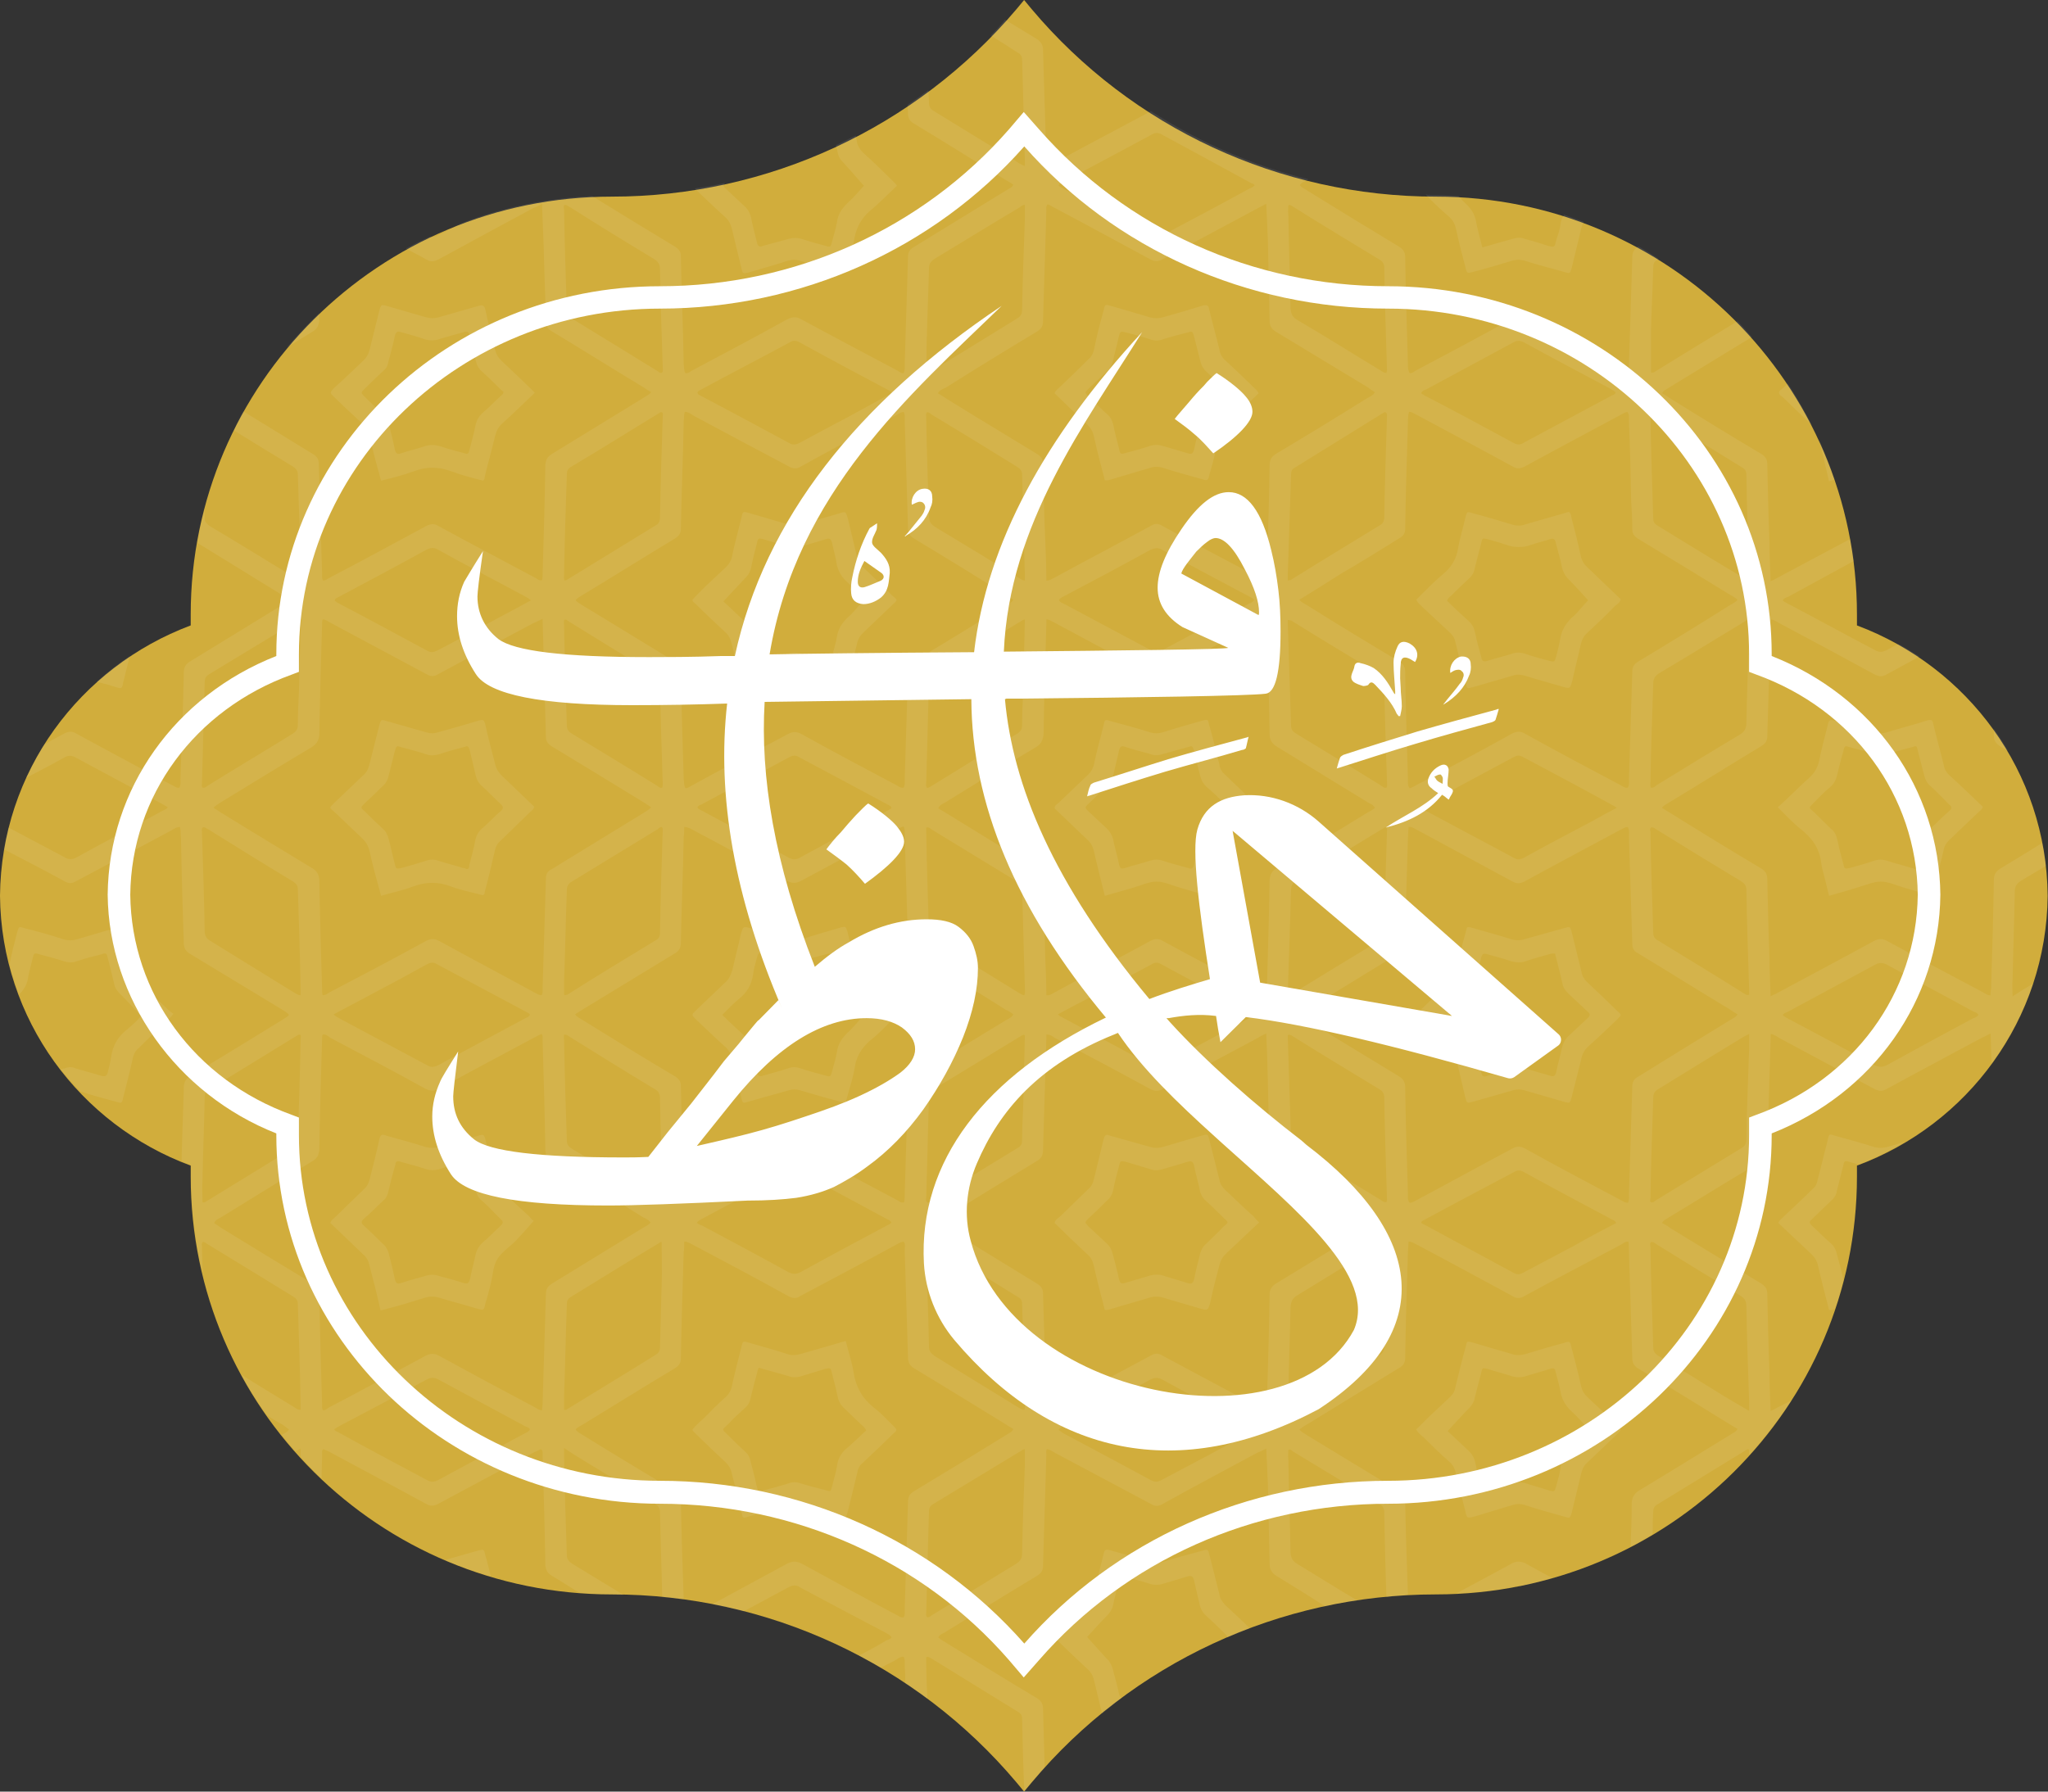 <svg width="120" height="105" viewBox="0 0 120 105" fill="none" xmlns="http://www.w3.org/2000/svg">
<rect x="0" y="0" width="120" height="105" fill="#333333" stroke="none"/>
<path fill-rule="evenodd" clip-rule="evenodd" d="M60.006 0L59.554 0.544C53.676 7.491 44.988 11.524 35.849 11.524C22.22 11.524 11.174 22.505 11.174 36.014V36.654C4.683 39.087 0.065 45.233 0 52.5C0.065 59.735 4.683 65.913 11.174 68.314V68.954C11.174 82.495 22.22 93.444 35.849 93.444C44.988 93.444 53.676 97.477 59.554 104.456L60.006 105L60.458 104.456C66.304 97.477 74.992 93.444 84.131 93.444C97.76 93.444 108.806 82.495 108.806 68.954V68.314C115.297 65.913 119.915 59.735 119.98 52.5C119.915 45.233 115.297 39.087 108.806 36.654V36.014C108.806 22.505 97.76 11.524 84.131 11.524C74.992 11.524 66.304 7.491 60.458 0.544L60.006 0Z" fill="url(#paint0_linear_395:110)"/>
<path d="M60.017 8.58C54.688 14.598 46.905 18.087 38.669 18.087C27.01 18.087 17.515 27.179 17.515 38.351V39.375L17.096 39.535C11.411 41.584 7.697 46.642 7.633 52.436C7.697 58.23 11.411 63.288 17.096 65.337L17.515 65.497V66.522C17.515 77.694 27.01 86.785 38.669 86.785C46.905 86.785 54.688 90.275 60.017 96.325C65.314 90.275 73.097 86.785 81.332 86.785C92.991 86.785 102.486 77.694 102.486 66.522V65.497L102.906 65.337C108.59 63.288 112.304 58.23 112.369 52.436C112.304 46.642 108.59 41.584 102.906 39.535L102.486 39.375V38.351C102.486 27.179 92.991 18.087 81.332 18.087C73.097 18.087 65.314 14.598 60.017 8.58ZM59.985 98.31L59.113 97.285C54.042 91.459 46.582 88.13 38.669 88.13C26.268 88.13 16.191 78.43 16.191 66.522V66.426C10.346 64.121 6.373 58.551 6.309 52.436C6.373 46.226 10.249 40.784 16.191 38.447V38.351C16.191 26.442 26.268 16.775 38.669 16.775C46.582 16.775 54.01 13.413 59.113 7.587L59.985 6.563L60.889 7.587C65.992 13.413 73.42 16.775 81.332 16.775C93.734 16.775 103.81 26.442 103.81 38.351V38.447C109.753 40.784 113.628 46.226 113.693 52.436C113.628 58.647 109.753 64.089 103.81 66.426V66.522C103.81 78.43 93.734 88.13 81.332 88.13C73.42 88.13 65.96 91.459 60.889 97.285L59.985 98.31Z" fill="white"/>
<path d="M93.025 59.671C92.637 60.023 92.25 60.407 91.862 60.76C91.701 60.92 91.604 61.112 91.539 61.336C91.442 61.816 91.281 62.328 91.184 62.84C91.12 63.065 91.023 63.129 90.796 63.032C90.344 62.904 89.86 62.776 89.408 62.616C89.117 62.552 88.859 62.52 88.568 62.616C88.116 62.776 87.599 62.904 87.115 63.065C86.921 63.129 86.824 63.065 86.792 62.84C86.663 62.328 86.533 61.816 86.404 61.304C86.372 61.08 86.275 60.92 86.114 60.792C85.791 60.471 85.435 60.151 85.112 59.831C84.983 59.735 84.854 59.639 84.822 59.575C85.274 59.095 85.661 58.647 86.081 58.199C86.243 58.039 86.372 57.846 86.436 57.59C86.533 57.11 86.663 56.598 86.792 56.118C86.856 55.894 86.921 55.862 87.147 55.926C87.599 56.054 88.116 56.182 88.568 56.342C88.859 56.406 89.085 56.438 89.376 56.342C89.828 56.182 90.312 56.054 90.764 55.926C90.861 55.894 90.958 55.862 91.12 55.894C91.249 56.438 91.41 57.014 91.539 57.59C91.572 57.846 91.701 58.039 91.895 58.231C92.282 58.583 92.637 58.935 93.025 59.287C93.186 59.415 93.186 59.511 93.025 59.671ZM94.769 59.255C94.188 58.679 93.606 58.135 92.993 57.558C92.831 57.398 92.702 57.206 92.67 56.982C92.476 56.182 92.282 55.414 92.088 54.613C91.992 54.293 91.992 54.293 91.668 54.389C90.893 54.613 90.151 54.805 89.376 55.029C89.117 55.126 88.859 55.126 88.6 55.061C87.825 54.805 87.05 54.613 86.307 54.389C85.952 54.293 85.952 54.293 85.888 54.613C85.661 55.414 85.468 56.214 85.274 57.014C85.242 57.238 85.145 57.398 84.983 57.526C84.402 58.103 83.788 58.647 83.207 59.223C82.949 59.479 82.916 59.447 83.239 59.767C83.788 60.279 84.337 60.824 84.886 61.336C85.145 61.56 85.274 61.784 85.338 62.072C85.5 62.84 85.694 63.577 85.855 64.313C85.952 64.665 85.952 64.665 86.307 64.569C87.082 64.345 87.89 64.121 88.665 63.897C88.891 63.833 89.085 63.833 89.311 63.897C90.086 64.121 90.861 64.345 91.636 64.569C91.992 64.665 91.992 64.665 92.088 64.313C92.282 63.577 92.444 62.872 92.637 62.136C92.702 61.784 92.831 61.528 93.09 61.304C93.671 60.792 94.22 60.247 94.769 59.735C94.834 59.639 94.93 59.607 94.963 59.479C94.93 59.383 94.834 59.319 94.769 59.255ZM7.214 40.016C7.343 39.504 7.473 38.959 7.602 38.447C6.924 38.895 6.278 39.407 5.664 39.952C6.052 40.048 6.407 40.144 6.794 40.272C7.117 40.368 7.15 40.368 7.214 40.016ZM115.568 59.703C113.888 60.599 112.241 61.496 110.562 62.424C110.303 62.552 110.11 62.552 109.819 62.424C108.172 61.496 106.46 60.599 104.781 59.703C104.684 59.639 104.555 59.607 104.458 59.479C104.522 59.383 104.619 59.351 104.716 59.319C106.428 58.391 108.107 57.494 109.819 56.566C110.077 56.406 110.303 56.406 110.562 56.534C112.241 57.462 113.953 58.359 115.632 59.287C115.729 59.319 115.858 59.351 115.923 59.479C115.858 59.607 115.697 59.639 115.568 59.703ZM102.488 58.295C102.358 58.359 102.262 58.263 102.197 58.231C100.518 57.174 98.838 56.15 97.159 55.126C96.965 55.029 96.868 54.901 96.868 54.645C96.804 52.693 96.739 50.708 96.707 48.723C96.674 48.659 96.674 48.563 96.739 48.499C96.868 48.467 96.933 48.531 97.03 48.595C98.677 49.619 100.356 50.644 102.003 51.636C102.197 51.764 102.326 51.892 102.326 52.116C102.358 54.069 102.423 56.022 102.488 57.974C102.488 58.071 102.488 58.199 102.488 58.295ZM102.488 61.464C102.423 63.224 102.358 64.985 102.326 66.778C102.326 67.002 102.262 67.162 102.036 67.29C100.356 68.314 98.677 69.339 96.997 70.363C96.933 70.427 96.868 70.491 96.739 70.459C96.642 70.395 96.707 70.299 96.707 70.203C96.739 68.251 96.804 66.298 96.868 64.377C96.868 64.121 96.933 63.961 97.159 63.833C98.838 62.808 100.518 61.752 102.229 60.728C102.294 60.696 102.358 60.664 102.488 60.599C102.488 60.92 102.488 61.208 102.488 61.464ZM101.971 75.933C102.229 76.093 102.326 76.254 102.326 76.542C102.358 78.398 102.423 80.287 102.488 82.144C102.488 82.304 102.488 82.464 102.488 82.688C101.777 82.272 101.164 81.92 100.55 81.535C99.42 80.831 98.289 80.127 97.159 79.455C96.965 79.327 96.868 79.199 96.868 78.942C96.804 76.99 96.739 75.037 96.707 73.084C96.707 72.988 96.642 72.892 96.739 72.796C96.868 72.764 96.965 72.86 97.062 72.924C98.709 73.949 100.324 74.941 101.971 75.933ZM95.641 63.705C95.576 65.817 95.512 67.898 95.447 69.979C95.447 70.139 95.479 70.331 95.382 70.491C95.189 70.491 95.092 70.395 94.963 70.331C93.09 69.339 91.216 68.347 89.376 67.322C89.085 67.162 88.891 67.162 88.6 67.322C86.727 68.314 84.886 69.339 83.013 70.331C82.884 70.395 82.755 70.491 82.593 70.491C82.464 70.331 82.496 70.171 82.496 69.979C82.432 67.898 82.367 65.817 82.335 63.737C82.335 63.385 82.206 63.224 81.947 63.065C80.139 61.976 78.33 60.856 76.522 59.767C76.392 59.671 76.263 59.607 76.166 59.479C76.263 59.351 76.425 59.287 76.554 59.191C78.362 58.071 80.171 56.982 81.98 55.862C82.206 55.734 82.335 55.574 82.335 55.285C82.367 53.205 82.432 51.156 82.496 49.107C82.496 48.883 82.529 48.691 82.529 48.467C82.755 48.435 82.852 48.563 83.013 48.627C84.886 49.651 86.76 50.644 88.633 51.668C88.891 51.796 89.052 51.796 89.311 51.668C91.184 50.644 93.057 49.651 94.898 48.659C95.06 48.595 95.189 48.467 95.382 48.467C95.479 48.627 95.447 48.851 95.447 49.043C95.512 51.124 95.576 53.205 95.641 55.285C95.641 55.542 95.706 55.734 95.964 55.862C97.772 56.95 99.549 58.071 101.357 59.159C101.487 59.255 101.648 59.351 101.809 59.447C101.713 59.607 101.583 59.671 101.454 59.735C99.613 60.856 97.805 61.976 95.996 63.096C95.738 63.224 95.641 63.417 95.641 63.705ZM92.153 73.052C91.184 73.564 90.215 74.077 89.246 74.589C89.085 74.685 88.923 74.717 88.73 74.621C86.953 73.66 85.177 72.7 83.401 71.74C83.368 71.74 83.304 71.708 83.272 71.644C83.336 71.516 83.433 71.516 83.53 71.452C85.242 70.523 86.953 69.627 88.697 68.699C88.891 68.571 89.052 68.571 89.246 68.667C90.99 69.627 92.734 70.555 94.478 71.484C94.543 71.516 94.64 71.548 94.704 71.676C93.832 72.124 92.993 72.572 92.153 73.052ZM81.269 73.02C81.205 75.005 81.14 76.958 81.108 78.942C81.108 79.167 81.011 79.327 80.817 79.423C79.138 80.479 77.426 81.504 75.746 82.528C75.682 82.592 75.617 82.656 75.488 82.624C75.488 82.304 75.488 81.984 75.488 81.664C75.52 79.967 75.585 78.302 75.617 76.606C75.65 76.254 75.746 76.061 76.037 75.901C77.652 74.909 79.267 73.917 80.882 72.956C80.978 72.892 81.075 72.796 81.205 72.796C81.302 72.86 81.269 72.956 81.269 73.02ZM74.81 75.197C74.487 75.389 74.39 75.581 74.39 75.901C74.358 78.046 74.293 80.223 74.229 82.368C74.229 82.432 74.196 82.528 74.196 82.624C74.035 82.688 73.938 82.56 73.809 82.496C71.903 81.472 70.03 80.479 68.125 79.455C67.866 79.295 67.672 79.295 67.414 79.455C65.509 80.479 63.636 81.472 61.73 82.496C61.601 82.56 61.504 82.624 61.343 82.688C61.278 82.528 61.31 82.4 61.31 82.272C61.246 80.127 61.181 77.982 61.116 75.837C61.116 75.549 61.02 75.389 60.761 75.229C58.985 74.141 57.209 73.052 55.432 71.964C55.271 71.868 55.109 71.804 54.948 71.612C55.109 71.516 55.239 71.42 55.368 71.356C57.144 70.235 58.953 69.147 60.729 68.058C61.02 67.898 61.116 67.706 61.116 67.386C61.181 65.241 61.246 63.065 61.31 60.888C61.31 60.824 61.31 60.728 61.31 60.632C61.536 60.632 61.665 60.728 61.795 60.824C63.668 61.816 65.541 62.808 67.414 63.833C67.672 63.961 67.866 63.961 68.125 63.833C69.998 62.808 71.839 61.816 73.712 60.824C73.841 60.728 74.002 60.664 74.196 60.568C74.261 62.072 74.293 63.513 74.326 64.953C74.358 65.785 74.39 66.586 74.39 67.386C74.39 67.706 74.519 67.898 74.778 68.058C76.586 69.147 78.395 70.267 80.203 71.356C80.3 71.452 80.462 71.484 80.559 71.644C80.43 71.804 80.268 71.868 80.106 71.964C78.33 73.052 76.554 74.141 74.81 75.197ZM73.195 84.001C71.483 84.929 69.804 85.825 68.092 86.722C67.866 86.85 67.705 86.882 67.446 86.754C65.735 85.825 63.991 84.897 62.247 83.968C62.182 83.904 62.118 83.872 62.021 83.808C62.085 83.68 62.215 83.648 62.311 83.584C63.991 82.688 65.702 81.792 67.382 80.863C67.64 80.735 67.834 80.703 68.125 80.863C69.804 81.792 71.516 82.688 73.227 83.616C73.324 83.648 73.421 83.712 73.486 83.776C73.454 83.904 73.292 83.936 73.195 84.001ZM60.018 82.624C59.857 82.624 59.76 82.528 59.631 82.464C58.016 81.472 56.401 80.479 54.786 79.487C54.56 79.327 54.431 79.199 54.431 78.91C54.399 76.958 54.302 75.005 54.27 73.052C54.27 72.988 54.27 72.892 54.27 72.796C54.431 72.764 54.496 72.86 54.593 72.924C56.272 73.917 57.919 74.941 59.566 75.965C59.76 76.061 59.889 76.157 59.889 76.414C59.954 78.398 60.018 80.351 60.051 82.336C60.051 82.432 60.083 82.528 60.018 82.624ZM60.051 85.825C59.986 87.586 59.921 89.314 59.889 91.043C59.889 91.331 59.792 91.491 59.534 91.651C57.919 92.644 56.304 93.636 54.657 94.629C54.56 94.692 54.463 94.789 54.334 94.789C54.237 94.692 54.27 94.597 54.27 94.532C54.334 92.548 54.367 90.595 54.431 88.61C54.431 88.418 54.463 88.29 54.657 88.162C56.401 87.106 58.145 86.049 59.889 84.993C59.921 84.961 59.954 84.961 60.051 84.929C60.051 85.249 60.051 85.537 60.051 85.825ZM54.27 70.203C54.334 68.251 54.367 66.298 54.431 64.313C54.431 64.121 54.463 63.961 54.657 63.865C56.401 62.808 58.113 61.752 59.857 60.696C59.921 60.664 59.954 60.632 60.051 60.664C60.018 62.04 59.986 63.417 59.954 64.825C59.921 65.497 59.889 66.17 59.889 66.842C59.889 67.034 59.825 67.162 59.663 67.258C57.919 68.314 56.207 69.371 54.496 70.427C54.463 70.459 54.399 70.459 54.367 70.491C54.205 70.395 54.27 70.299 54.27 70.203ZM53.559 63.096C53.301 63.224 53.204 63.385 53.204 63.673C53.139 65.785 53.075 67.866 53.01 69.947C53.01 70.139 53.01 70.299 52.978 70.459C52.784 70.523 52.687 70.395 52.558 70.331C50.685 69.339 48.812 68.347 46.971 67.322C46.648 67.162 46.422 67.194 46.099 67.354C44.258 68.347 42.385 69.371 40.511 70.363C40.415 70.427 40.318 70.491 40.156 70.491C40.059 70.331 40.092 70.107 40.059 69.947C40.027 67.834 39.93 65.754 39.898 63.673C39.898 63.385 39.801 63.257 39.575 63.096C37.734 62.008 35.925 60.888 34.117 59.767C33.988 59.671 33.826 59.639 33.697 59.447C33.858 59.351 33.988 59.255 34.149 59.159C35.925 58.071 37.734 56.982 39.51 55.894C39.801 55.734 39.898 55.542 39.898 55.221C39.93 53.173 40.027 51.092 40.059 49.043C40.092 48.851 40.092 48.659 40.092 48.467C40.318 48.467 40.447 48.563 40.576 48.627C42.449 49.619 44.29 50.612 46.131 51.636C46.454 51.796 46.68 51.764 46.971 51.604C48.812 50.612 50.685 49.619 52.526 48.627C52.655 48.563 52.784 48.467 52.946 48.435C53.042 48.627 53.01 48.787 53.01 48.979C53.075 51.06 53.139 53.141 53.204 55.254C53.204 55.574 53.301 55.734 53.591 55.894C55.4 56.982 57.176 58.071 58.953 59.191C59.114 59.255 59.243 59.351 59.372 59.447C59.308 59.607 59.146 59.671 58.985 59.767C57.176 60.856 55.368 61.976 53.559 63.096ZM51.944 71.836C50.265 72.732 48.586 73.629 46.906 74.557C46.648 74.685 46.454 74.685 46.196 74.557C44.516 73.629 42.837 72.732 41.157 71.836C41.028 71.804 40.931 71.74 40.834 71.676C40.899 71.516 41.06 71.484 41.157 71.42C42.837 70.523 44.516 69.627 46.196 68.699C46.454 68.571 46.648 68.571 46.874 68.699C48.586 69.627 50.265 70.523 51.977 71.452C52.074 71.484 52.17 71.548 52.235 71.644C52.17 71.74 52.041 71.772 51.944 71.836ZM38.8 70.459C38.638 70.491 38.574 70.395 38.477 70.331C36.83 69.339 35.183 68.314 33.503 67.322C33.309 67.194 33.213 67.066 33.213 66.842C33.148 64.857 33.083 62.904 33.051 60.92C33.019 60.824 33.051 60.728 33.051 60.632C33.213 60.632 33.277 60.696 33.374 60.76C35.021 61.784 36.668 62.808 38.315 63.801C38.574 63.929 38.671 64.089 38.671 64.377C38.703 66.33 38.767 68.251 38.832 70.171C38.832 70.267 38.864 70.363 38.8 70.459ZM38.767 75.357C38.735 76.542 38.703 77.758 38.671 78.942C38.671 79.167 38.606 79.295 38.38 79.423C36.701 80.479 34.989 81.504 33.277 82.56C33.213 82.592 33.18 82.656 33.051 82.624C33.051 82.368 33.051 82.112 33.051 81.856C33.116 80.063 33.148 78.27 33.213 76.478C33.213 76.254 33.245 76.126 33.471 75.997C35.183 74.941 36.894 73.885 38.606 72.86C38.671 72.828 38.703 72.764 38.767 72.796C38.767 73.66 38.8 74.525 38.767 75.357ZM32.341 75.229C32.082 75.389 31.985 75.549 31.985 75.869C31.921 78.014 31.856 80.159 31.792 82.304C31.792 82.4 31.759 82.528 31.759 82.656C31.598 82.656 31.501 82.56 31.372 82.496C29.498 81.504 27.593 80.479 25.72 79.455C25.429 79.295 25.203 79.327 24.945 79.455C23.039 80.479 21.166 81.504 19.261 82.496C19.164 82.56 19.067 82.656 18.938 82.656C18.841 82.56 18.873 82.432 18.873 82.336C18.808 80.191 18.744 78.046 18.712 75.869C18.679 75.581 18.582 75.389 18.324 75.229C16.515 74.141 14.739 73.052 12.963 71.964C12.834 71.868 12.672 71.772 12.543 71.676C12.64 71.484 12.802 71.42 12.931 71.356C14.707 70.267 16.515 69.147 18.292 68.058C18.582 67.898 18.679 67.706 18.712 67.354C18.744 65.177 18.808 63.001 18.873 60.824C18.873 60.76 18.873 60.696 18.905 60.632C19.099 60.599 19.228 60.728 19.358 60.824C21.231 61.816 23.072 62.776 24.913 63.801C25.235 63.961 25.462 63.961 25.752 63.801C27.593 62.776 29.434 61.816 31.275 60.824C31.404 60.76 31.566 60.664 31.727 60.599C31.824 60.696 31.792 60.824 31.792 60.92C31.856 63.096 31.921 65.273 31.953 67.418C31.985 67.738 32.082 67.898 32.341 68.058C34.149 69.147 35.925 70.235 37.702 71.356C37.863 71.42 37.992 71.484 38.122 71.644C37.992 71.804 37.831 71.868 37.669 71.964C35.893 73.052 34.117 74.141 32.341 75.229ZM30.758 84.001C29.079 84.897 27.367 85.825 25.655 86.754C25.429 86.85 25.268 86.882 25.042 86.754C23.298 85.825 21.554 84.897 19.81 83.936C19.713 83.904 19.648 83.872 19.584 83.776C19.68 83.68 19.777 83.648 19.874 83.584C21.586 82.688 23.265 81.792 24.977 80.863C25.203 80.735 25.397 80.703 25.655 80.831C27.367 81.76 29.111 82.688 30.823 83.616C30.92 83.648 31.016 83.68 31.049 83.776C30.984 83.904 30.887 83.936 30.758 84.001ZM12.059 70.427C11.994 70.459 11.962 70.491 11.865 70.459C11.865 70.011 11.833 69.563 11.865 69.115C11.897 67.514 11.962 65.914 11.994 64.313C11.994 64.089 12.059 63.961 12.252 63.833C13.996 62.808 15.708 61.72 17.452 60.664C17.484 60.664 17.517 60.632 17.549 60.632C17.678 60.664 17.614 60.792 17.614 60.856C17.581 62.84 17.517 64.857 17.452 66.842C17.452 67.034 17.387 67.162 17.226 67.258C15.514 68.314 13.77 69.371 12.059 70.427ZM12.349 55.157C12.123 55.029 11.994 54.869 11.994 54.581C11.962 52.66 11.897 50.74 11.833 48.787C11.833 48.691 11.8 48.595 11.865 48.499C11.994 48.435 12.091 48.563 12.188 48.595C13.835 49.619 15.482 50.644 17.129 51.636C17.323 51.764 17.452 51.86 17.452 52.116C17.517 54.069 17.581 56.054 17.614 58.039C17.614 58.135 17.614 58.231 17.614 58.327C17.452 58.327 17.355 58.231 17.226 58.167C15.611 57.174 13.964 56.15 12.349 55.157ZM11.833 45.874C11.897 43.921 11.93 41.968 11.994 40.016C11.994 39.824 12.026 39.664 12.22 39.535C13.964 38.479 15.708 37.423 17.452 36.366C17.484 36.334 17.517 36.334 17.646 36.302C17.581 37.711 17.549 39.087 17.517 40.496C17.484 41.136 17.452 41.808 17.452 42.481C17.452 42.737 17.355 42.865 17.161 42.993C15.514 44.017 13.835 45.01 12.188 46.034C12.091 46.098 12.026 46.194 11.865 46.162C11.8 46.066 11.833 45.97 11.833 45.874ZM31.049 59.447C31.016 59.607 30.887 59.607 30.79 59.671C29.079 60.599 27.367 61.496 25.688 62.424C25.462 62.52 25.3 62.584 25.074 62.456C23.298 61.496 21.521 60.568 19.745 59.607C19.68 59.575 19.648 59.543 19.551 59.447C20.326 59.031 21.069 58.647 21.78 58.263C22.878 57.686 23.944 57.11 25.042 56.502C25.235 56.406 25.397 56.374 25.591 56.502C27.367 57.462 29.143 58.391 30.92 59.351C30.984 59.383 31.016 59.415 31.049 59.447ZM18.259 43.793C18.55 43.601 18.679 43.409 18.712 43.057C18.744 40.88 18.808 38.703 18.873 36.558C18.873 36.494 18.873 36.398 18.905 36.302C19.099 36.302 19.228 36.43 19.358 36.494C21.231 37.487 23.104 38.511 24.977 39.504C25.235 39.664 25.429 39.664 25.688 39.504C27.529 38.511 29.369 37.519 31.242 36.526C31.404 36.462 31.566 36.366 31.792 36.27C31.824 37.423 31.856 38.511 31.888 39.599C31.921 40.784 31.953 41.968 31.985 43.153C31.985 43.441 32.082 43.569 32.308 43.729C34.117 44.818 35.893 45.906 37.669 46.994C37.831 47.09 37.96 47.186 38.154 47.315C37.992 47.474 37.831 47.571 37.669 47.667C35.893 48.755 34.117 49.843 32.341 50.932C32.05 51.06 31.985 51.252 31.985 51.54C31.921 53.685 31.856 55.83 31.792 57.943C31.792 58.071 31.824 58.199 31.727 58.327C31.598 58.327 31.501 58.263 31.372 58.199C29.498 57.174 27.625 56.182 25.752 55.157C25.462 54.997 25.235 54.997 24.945 55.157C23.072 56.182 21.198 57.174 19.293 58.167C19.196 58.231 19.099 58.327 18.905 58.327C18.873 58.231 18.873 58.135 18.873 58.007C18.808 55.862 18.744 53.717 18.712 51.572C18.679 51.252 18.582 51.06 18.324 50.9C16.515 49.811 14.739 48.723 12.963 47.635C12.834 47.539 12.672 47.443 12.511 47.346C12.64 47.186 12.802 47.122 12.931 47.026C14.707 45.938 16.483 44.849 18.259 43.793ZM19.777 35.022C21.521 34.093 23.265 33.165 25.009 32.205C25.235 32.109 25.365 32.077 25.591 32.173C27.367 33.165 29.176 34.093 30.952 35.054C30.984 35.086 31.016 35.118 31.113 35.182C30.597 35.47 30.112 35.726 29.628 35.982C28.304 36.686 26.979 37.423 25.623 38.127C25.429 38.223 25.268 38.255 25.074 38.159C23.298 37.199 21.521 36.238 19.745 35.31C19.713 35.278 19.648 35.214 19.616 35.214C19.616 35.086 19.713 35.054 19.777 35.022ZM33.051 33.677C33.083 31.724 33.148 29.772 33.213 27.819C33.213 27.627 33.245 27.499 33.439 27.371C35.183 26.346 36.894 25.258 38.638 24.202C38.671 24.17 38.735 24.138 38.8 24.17C38.864 24.234 38.832 24.33 38.832 24.426C38.767 26.41 38.703 28.363 38.671 30.348C38.671 30.54 38.606 30.7 38.412 30.796C36.701 31.853 34.957 32.909 33.245 33.965C33.213 33.997 33.148 33.997 33.083 34.029C33.019 33.901 33.051 33.805 33.051 33.677ZM33.503 18.664C33.309 18.567 33.213 18.439 33.213 18.215C33.148 16.231 33.083 14.246 33.051 12.261C33.051 12.197 32.986 12.101 33.083 12.005C33.213 12.005 33.309 12.101 33.439 12.165C35.053 13.19 36.668 14.182 38.315 15.174C38.574 15.334 38.671 15.494 38.671 15.783C38.703 17.703 38.767 19.624 38.832 21.513C38.832 21.641 38.864 21.737 38.8 21.833C38.671 21.897 38.606 21.801 38.509 21.737C36.83 20.712 35.183 19.688 33.503 18.664ZM38.832 48.627C38.767 50.644 38.703 52.66 38.671 54.677C38.671 54.869 38.606 54.997 38.444 55.093C36.701 56.15 34.957 57.206 33.245 58.295C33.18 58.295 33.116 58.359 33.051 58.295C33.051 58.039 33.051 57.782 33.051 57.526C33.116 55.766 33.148 53.973 33.213 52.18C33.213 51.956 33.277 51.796 33.503 51.668C35.183 50.644 36.862 49.619 38.541 48.595C38.606 48.531 38.671 48.467 38.767 48.467C38.832 48.499 38.832 48.563 38.832 48.627ZM38.8 46.162C38.638 46.194 38.574 46.098 38.477 46.034C36.83 45.01 35.183 44.017 33.503 42.993C33.342 42.897 33.213 42.769 33.213 42.513C33.148 40.56 33.083 38.575 33.051 36.622C33.019 36.526 33.051 36.43 33.051 36.334C33.18 36.27 33.245 36.366 33.342 36.43C34.989 37.455 36.668 38.479 38.348 39.504C38.541 39.632 38.671 39.728 38.671 39.984C38.703 41.968 38.767 43.953 38.832 45.938C38.832 46.002 38.832 46.098 38.8 46.162ZM52.235 47.346C52.203 47.41 52.106 47.443 52.009 47.507C50.297 48.403 48.586 49.331 46.874 50.26C46.648 50.388 46.486 50.388 46.26 50.292C44.516 49.331 42.804 48.403 41.06 47.474C40.996 47.443 40.899 47.41 40.867 47.315C40.899 47.218 40.996 47.186 41.093 47.154C42.804 46.226 44.548 45.298 46.26 44.369C46.454 44.273 46.615 44.241 46.809 44.369C48.553 45.298 50.297 46.226 52.074 47.186C52.106 47.218 52.203 47.218 52.235 47.346ZM39.898 30.956C39.93 28.875 40.027 26.795 40.059 24.714C40.092 24.522 40.059 24.33 40.124 24.138C40.35 24.138 40.479 24.266 40.641 24.362C42.482 25.354 44.355 26.346 46.228 27.339C46.454 27.467 46.648 27.499 46.874 27.371C48.715 26.346 50.588 25.354 52.461 24.362C52.623 24.266 52.752 24.17 52.946 24.138C53.042 24.298 53.01 24.49 53.01 24.65C53.075 26.763 53.139 28.843 53.204 30.924C53.204 31.244 53.301 31.404 53.559 31.564C55.368 32.653 57.144 33.741 58.92 34.862C59.082 34.958 59.243 35.054 59.372 35.15C59.308 35.31 59.114 35.374 58.985 35.438C57.176 36.558 55.368 37.679 53.527 38.767C53.301 38.927 53.204 39.087 53.204 39.376C53.139 41.456 53.075 43.569 53.01 45.65C53.01 45.81 53.042 46.002 52.946 46.162C52.784 46.194 52.655 46.098 52.558 46.034C50.685 45.042 48.812 44.049 46.971 43.025C46.68 42.865 46.454 42.865 46.163 43.025C44.29 44.017 42.417 45.01 40.544 46.034C40.415 46.098 40.318 46.194 40.156 46.194C40.059 46.002 40.092 45.81 40.059 45.618C39.995 43.537 39.93 41.424 39.898 39.343C39.898 39.055 39.801 38.927 39.575 38.799C37.734 37.679 35.925 36.558 34.117 35.47C33.988 35.374 33.826 35.31 33.729 35.182C33.826 35.022 34.02 34.958 34.149 34.862C35.958 33.773 37.734 32.653 39.543 31.564C39.801 31.404 39.898 31.244 39.898 30.956ZM41.093 22.825C42.804 21.897 44.548 21 46.26 20.072C46.454 19.944 46.615 19.944 46.809 20.04C48.553 21 50.297 21.929 52.041 22.857C52.106 22.889 52.17 22.953 52.3 23.017C51.395 23.497 50.556 23.978 49.716 24.426C48.747 24.938 47.778 25.45 46.842 25.962C46.648 26.058 46.486 26.09 46.292 25.994C44.516 25.034 42.74 24.074 40.964 23.145C40.931 23.113 40.867 23.081 40.867 23.017C40.899 22.889 40.996 22.889 41.093 22.825ZM54.302 24.17C54.431 24.138 54.496 24.234 54.593 24.298C56.24 25.29 57.919 26.314 59.566 27.339C59.76 27.467 59.889 27.563 59.889 27.819C59.954 29.772 59.986 31.724 60.051 33.677C60.051 33.805 60.051 33.901 60.051 34.029C59.889 33.997 59.792 33.933 59.695 33.869C58.048 32.845 56.401 31.853 54.754 30.86C54.528 30.7 54.431 30.54 54.431 30.252C54.367 28.331 54.302 26.41 54.27 24.458C54.27 24.362 54.237 24.266 54.302 24.17ZM54.302 19.944C54.334 18.535 54.399 17.127 54.431 15.751C54.431 15.462 54.528 15.334 54.754 15.174C56.401 14.182 58.048 13.158 59.728 12.165C59.825 12.101 59.889 12.005 60.051 12.005C60.051 12.293 60.051 12.581 60.051 12.837C59.986 14.598 59.921 16.391 59.889 18.151C59.889 18.375 59.825 18.535 59.599 18.664C57.919 19.688 56.24 20.744 54.56 21.769C54.496 21.801 54.431 21.865 54.302 21.833C54.302 21.192 54.27 20.552 54.302 19.944ZM60.761 19.432C61.02 19.272 61.116 19.112 61.116 18.792C61.181 16.647 61.246 14.502 61.31 12.357C61.31 12.229 61.278 12.101 61.375 11.973C61.536 12.005 61.665 12.133 61.827 12.197C63.7 13.19 65.573 14.214 67.414 15.206C67.672 15.334 67.866 15.334 68.092 15.206C69.966 14.214 71.839 13.19 73.712 12.197C73.841 12.133 74.002 12.037 74.196 11.941C74.229 12.741 74.261 13.478 74.293 14.182C74.326 15.718 74.358 17.255 74.39 18.792C74.39 19.08 74.487 19.272 74.745 19.432C76.554 20.52 78.33 21.609 80.139 22.697C80.268 22.793 80.397 22.889 80.559 22.985C80.462 23.177 80.268 23.241 80.106 23.337C78.362 24.426 76.586 25.514 74.81 26.571C74.487 26.763 74.39 26.955 74.39 27.307C74.358 29.452 74.293 31.596 74.229 33.741C74.229 33.837 74.196 33.933 74.196 34.029C74.002 34.029 73.873 33.901 73.744 33.837C71.871 32.845 69.966 31.853 68.125 30.828C67.866 30.668 67.672 30.668 67.414 30.828C65.541 31.853 63.636 32.845 61.762 33.869C61.633 33.933 61.504 34.029 61.31 34.029C61.31 33.229 61.278 32.461 61.246 31.692C61.181 30.188 61.149 28.715 61.116 27.211C61.116 26.923 61.02 26.763 60.761 26.603C58.985 25.514 57.209 24.458 55.465 23.369C55.303 23.273 55.142 23.145 54.948 23.049C55.077 22.857 55.239 22.793 55.4 22.729C57.176 21.609 58.953 20.52 60.761 19.432ZM62.311 10.661C64.023 9.732 65.735 8.836 67.446 7.907C67.64 7.779 67.834 7.747 68.06 7.875C69.836 8.836 71.613 9.796 73.357 10.757C73.421 10.757 73.454 10.789 73.518 10.853C73.421 10.981 73.292 11.013 73.163 11.077C71.483 12.005 69.772 12.901 68.092 13.798C67.866 13.926 67.705 13.958 67.479 13.83C65.735 12.901 64.023 11.973 62.279 11.045C62.182 10.981 62.085 10.949 62.021 10.853C62.118 10.757 62.215 10.693 62.311 10.661ZM75.488 12.037C75.585 11.973 75.682 12.069 75.746 12.101C77.426 13.158 79.138 14.182 80.817 15.206C80.978 15.302 81.075 15.398 81.108 15.622C81.14 17.639 81.205 19.688 81.269 21.705C81.269 21.737 81.237 21.801 81.237 21.865C81.075 21.833 80.978 21.769 80.882 21.705C79.234 20.712 77.62 19.688 75.973 18.728C75.714 18.567 75.65 18.375 75.617 18.087C75.585 16.263 75.52 14.406 75.488 12.581C75.456 12.389 75.488 12.229 75.488 12.037ZM81.269 24.362C81.205 26.378 81.14 28.363 81.108 30.38C81.075 30.572 81.043 30.668 80.882 30.764C79.105 31.853 77.361 32.909 75.617 33.997C75.585 33.997 75.553 33.997 75.456 34.029C75.456 33.869 75.456 33.773 75.456 33.645C75.52 31.724 75.585 29.772 75.65 27.819C75.65 27.627 75.682 27.499 75.876 27.403C77.587 26.346 79.331 25.258 81.043 24.202C81.108 24.17 81.14 24.138 81.205 24.17C81.269 24.234 81.269 24.298 81.269 24.362ZM81.237 46.162C81.075 46.194 81.011 46.098 80.914 46.034C79.267 45.01 77.62 44.017 75.94 42.993C75.779 42.897 75.65 42.769 75.65 42.545C75.585 40.528 75.52 38.543 75.456 36.558C75.456 36.494 75.456 36.43 75.456 36.334C75.65 36.334 75.714 36.398 75.811 36.462C77.458 37.487 79.105 38.479 80.752 39.471C80.978 39.632 81.108 39.76 81.108 40.08C81.14 42.001 81.205 43.921 81.269 45.842C81.269 45.938 81.302 46.066 81.237 46.162ZM75.682 58.263C75.617 58.295 75.585 58.327 75.456 58.295C75.488 56.918 75.553 55.574 75.585 54.197C75.617 53.493 75.617 52.821 75.65 52.116C75.65 51.924 75.714 51.796 75.876 51.7C77.62 50.644 79.331 49.587 81.075 48.531C81.108 48.499 81.14 48.499 81.172 48.467C81.302 48.531 81.269 48.627 81.269 48.691C81.205 50.676 81.14 52.66 81.108 54.677C81.075 54.869 81.043 54.997 80.882 55.093C79.138 56.15 77.394 57.206 75.682 58.263ZM75.456 60.664C75.585 60.599 75.682 60.696 75.746 60.728C77.426 61.784 79.138 62.808 80.817 63.833C80.978 63.929 81.075 64.025 81.108 64.249C81.14 66.266 81.205 68.314 81.269 70.331C81.269 70.363 81.237 70.427 81.237 70.459C81.075 70.459 80.978 70.395 80.914 70.331C79.267 69.339 77.62 68.314 75.94 67.322C75.779 67.194 75.65 67.098 75.65 66.842C75.585 64.825 75.52 62.84 75.456 60.824C75.456 60.792 75.456 60.728 75.456 60.664ZM62.053 35.182C62.085 35.054 62.215 35.022 62.311 34.958C64.023 34.061 65.702 33.165 67.382 32.237C67.672 32.109 67.866 32.077 68.125 32.237C69.804 33.165 71.516 34.061 73.195 34.958C73.292 35.022 73.421 35.054 73.486 35.15C73.421 35.31 73.26 35.342 73.13 35.406C71.483 36.302 69.804 37.199 68.125 38.095C67.866 38.255 67.672 38.255 67.414 38.095C65.735 37.199 64.055 36.302 62.376 35.406C62.247 35.342 62.118 35.31 62.053 35.182ZM54.27 45.874C54.334 43.921 54.367 41.968 54.431 40.016C54.431 39.824 54.463 39.664 54.657 39.535C56.401 38.479 58.145 37.423 59.889 36.366C59.921 36.334 59.954 36.334 60.051 36.302C60.018 37.711 59.986 39.087 59.954 40.496C59.921 41.168 59.889 41.84 59.889 42.513C59.889 42.705 59.825 42.833 59.663 42.961C57.951 43.985 56.24 45.042 54.528 46.098C54.463 46.13 54.399 46.194 54.302 46.162C54.237 46.066 54.27 45.97 54.27 45.874ZM54.27 48.499C54.431 48.467 54.496 48.531 54.56 48.595C56.24 49.619 57.919 50.644 59.599 51.668C59.792 51.764 59.889 51.892 59.889 52.148C59.954 54.069 59.986 55.958 60.051 57.879C60.051 58.039 60.083 58.167 60.018 58.327C59.889 58.327 59.792 58.231 59.663 58.167C58.048 57.174 56.401 56.15 54.754 55.157C54.56 55.029 54.431 54.933 54.431 54.677C54.367 52.66 54.302 50.644 54.27 48.627C54.27 48.595 54.27 48.531 54.27 48.499ZM73.486 59.447C73.454 59.575 73.357 59.607 73.26 59.639C71.548 60.568 69.804 61.496 68.06 62.424C67.866 62.552 67.705 62.584 67.511 62.456C65.735 61.496 63.926 60.535 62.15 59.575C62.118 59.575 62.085 59.543 61.988 59.447C62.473 59.191 62.925 58.935 63.377 58.711C64.734 57.974 66.09 57.27 67.446 56.534C67.64 56.406 67.802 56.374 68.028 56.502C69.804 57.462 71.58 58.423 73.389 59.383C73.421 59.383 73.454 59.415 73.486 59.447ZM68.157 55.157C67.899 54.997 67.672 54.997 67.382 55.157C65.509 56.182 63.603 57.174 61.73 58.199C61.601 58.263 61.504 58.359 61.31 58.327C61.31 57.59 61.278 56.854 61.246 56.15C61.213 54.613 61.149 53.077 61.116 51.54C61.116 51.252 61.02 51.06 60.761 50.9C58.985 49.843 57.241 48.755 55.465 47.667C55.303 47.571 55.142 47.474 54.98 47.379C55.045 47.186 55.206 47.122 55.335 47.058C57.112 45.97 58.888 44.849 60.697 43.793C61.02 43.601 61.116 43.345 61.149 42.993C61.181 40.848 61.246 38.703 61.31 36.59C61.31 36.494 61.31 36.398 61.31 36.302C61.504 36.302 61.633 36.43 61.795 36.494C63.636 37.487 65.509 38.479 67.382 39.504C67.64 39.664 67.866 39.664 68.125 39.504C69.998 38.479 71.871 37.487 73.744 36.494C73.873 36.43 74.002 36.366 74.164 36.302C74.261 36.398 74.229 36.494 74.229 36.59C74.293 38.735 74.358 40.88 74.39 42.993C74.39 43.409 74.552 43.601 74.874 43.793C76.651 44.882 78.427 45.97 80.203 47.058C80.333 47.122 80.494 47.186 80.559 47.346C80.43 47.474 80.268 47.539 80.106 47.635C78.33 48.723 76.554 49.811 74.778 50.9C74.519 51.06 74.422 51.252 74.39 51.572C74.358 53.717 74.293 55.862 74.229 58.007C74.229 58.103 74.196 58.231 74.196 58.327C74.035 58.359 73.938 58.263 73.841 58.199C71.936 57.174 70.03 56.182 68.157 55.157ZM94.737 47.346C94.22 47.603 93.768 47.859 93.316 48.115C91.992 48.819 90.635 49.523 89.311 50.26C89.117 50.356 88.956 50.42 88.73 50.292C86.953 49.331 85.177 48.403 83.401 47.443C83.368 47.41 83.336 47.379 83.272 47.346C83.304 47.218 83.433 47.186 83.53 47.154C85.242 46.226 86.953 45.298 88.697 44.369C88.891 44.273 89.02 44.241 89.246 44.369C90.99 45.298 92.734 46.226 94.478 47.186C94.543 47.218 94.607 47.251 94.737 47.346ZM82.012 31.532C82.238 31.404 82.335 31.244 82.335 30.988C82.367 28.907 82.432 26.827 82.496 24.746C82.496 24.554 82.496 24.33 82.561 24.138C82.755 24.138 82.884 24.266 83.045 24.33C84.886 25.322 86.76 26.314 88.633 27.339C88.891 27.499 89.085 27.467 89.343 27.339C91.216 26.314 93.09 25.322 94.93 24.33C95.06 24.266 95.189 24.17 95.35 24.138C95.479 24.298 95.447 24.49 95.447 24.682C95.512 26.25 95.544 27.787 95.576 29.356C95.609 29.9 95.641 30.444 95.641 30.988C95.641 31.276 95.738 31.404 95.964 31.564C97.772 32.653 99.549 33.741 101.325 34.83C101.487 34.926 101.68 35.022 101.809 35.15C101.68 35.31 101.519 35.374 101.357 35.47C99.581 36.59 97.805 37.679 95.996 38.767C95.738 38.927 95.641 39.087 95.641 39.376C95.576 41.488 95.512 43.569 95.447 45.65C95.447 45.842 95.479 46.002 95.382 46.162C95.189 46.194 95.06 46.066 94.93 46.002C93.057 45.01 91.184 44.017 89.343 42.993C89.085 42.833 88.859 42.865 88.6 42.993C86.76 44.017 84.886 45.01 83.013 46.002C82.884 46.066 82.755 46.162 82.593 46.194C82.464 46.034 82.496 45.842 82.496 45.65C82.432 43.569 82.367 41.456 82.335 39.376C82.335 39.087 82.238 38.927 81.98 38.767C80.171 37.679 78.362 36.59 76.586 35.47C76.425 35.374 76.263 35.31 76.134 35.15C76.974 34.638 77.781 34.126 78.589 33.613C79.751 32.941 80.882 32.237 82.012 31.532ZM83.562 22.825C85.274 21.897 86.953 21 88.665 20.072C88.891 19.944 89.052 19.944 89.311 20.072C90.99 21 92.702 21.897 94.381 22.793C94.478 22.857 94.575 22.921 94.672 22.985C94.64 23.113 94.543 23.145 94.446 23.177C92.734 24.106 91.023 25.002 89.311 25.93C89.085 26.09 88.891 26.09 88.633 25.93C86.921 25.002 85.209 24.074 83.465 23.177C83.401 23.145 83.336 23.081 83.272 23.049C83.336 22.889 83.465 22.857 83.562 22.825ZM96.707 24.17C96.868 24.138 96.933 24.234 96.997 24.266C98.677 25.29 100.356 26.346 102.036 27.371C102.229 27.467 102.326 27.595 102.326 27.819C102.358 29.772 102.423 31.757 102.488 33.741C102.488 33.805 102.488 33.901 102.488 33.997C102.326 34.061 102.262 33.933 102.165 33.869C100.485 32.877 98.838 31.853 97.159 30.828C96.997 30.732 96.868 30.636 96.868 30.38C96.804 28.363 96.739 26.346 96.707 24.33C96.707 24.298 96.707 24.234 96.707 24.17ZM102.488 37.263C102.423 38.959 102.358 40.688 102.326 42.385C102.326 42.705 102.197 42.897 101.939 43.057C100.324 44.017 98.709 45.01 97.094 46.002C96.997 46.066 96.9 46.194 96.739 46.162C96.674 46.066 96.707 45.938 96.707 45.842C96.739 43.921 96.804 42.001 96.868 40.08C96.868 39.792 96.965 39.632 97.191 39.471C98.871 38.479 100.518 37.455 102.165 36.462C102.262 36.398 102.326 36.334 102.488 36.334C102.488 36.622 102.488 36.943 102.488 37.263ZM117.925 57.43C117.958 55.702 118.022 53.973 118.054 52.244C118.054 51.924 118.184 51.764 118.442 51.604C118.926 51.316 119.411 51.028 119.895 50.74C119.831 50.26 119.766 49.843 119.669 49.395C118.862 49.907 118.054 50.388 117.215 50.9C116.956 51.06 116.827 51.252 116.827 51.572C116.795 53.685 116.73 55.83 116.666 57.974C116.633 58.071 116.633 58.199 116.633 58.327C116.472 58.359 116.343 58.231 116.214 58.167C114.34 57.174 112.467 56.182 110.594 55.157C110.303 54.997 110.077 54.997 109.787 55.157C107.913 56.182 106.04 57.174 104.135 58.199C104.038 58.263 103.909 58.295 103.747 58.391C103.715 57.59 103.683 56.854 103.683 56.15C103.618 54.613 103.586 53.077 103.553 51.54C103.553 51.252 103.457 51.06 103.198 50.9C101.422 49.843 99.646 48.755 97.902 47.667C97.74 47.571 97.579 47.474 97.385 47.346C97.482 47.186 97.676 47.122 97.805 47.026C99.613 45.938 101.39 44.818 103.198 43.729C103.457 43.569 103.553 43.409 103.553 43.121C103.618 40.944 103.683 38.799 103.747 36.654C103.747 36.558 103.715 36.43 103.78 36.302C103.973 36.334 104.102 36.43 104.264 36.526C106.137 37.519 107.978 38.511 109.851 39.535C110.11 39.664 110.303 39.664 110.529 39.535C111.175 39.183 111.821 38.831 112.467 38.479C112.08 38.223 111.66 37.967 111.24 37.743C111.014 37.839 110.788 37.967 110.562 38.095C110.303 38.223 110.11 38.255 109.851 38.095C108.139 37.199 106.46 36.27 104.748 35.374C104.652 35.31 104.522 35.278 104.458 35.182C104.522 35.054 104.652 35.022 104.748 34.99C106.04 34.285 107.332 33.581 108.624 32.877C108.559 32.461 108.495 32.013 108.398 31.596C106.977 32.365 105.556 33.101 104.135 33.869C104.038 33.933 103.909 33.997 103.747 34.061C103.715 33.293 103.683 32.557 103.683 31.821C103.618 30.284 103.586 28.747 103.553 27.243C103.553 26.923 103.457 26.763 103.198 26.603C101.422 25.546 99.646 24.458 97.902 23.369C97.74 23.273 97.579 23.145 97.385 23.049C97.482 22.857 97.643 22.825 97.772 22.729C99.387 21.737 101.034 20.744 102.649 19.752C102.358 19.432 102.1 19.112 101.809 18.824C100.227 19.784 98.644 20.744 97.094 21.705C96.997 21.769 96.9 21.865 96.739 21.833C96.739 21 96.739 20.168 96.739 19.336C96.771 18.119 96.836 16.903 96.868 15.686C96.868 15.494 96.9 15.334 97.094 15.238C97.126 15.206 97.159 15.206 97.191 15.174C96.804 14.918 96.416 14.662 95.996 14.438C95.738 14.598 95.641 14.79 95.641 15.11C95.576 17.191 95.512 19.272 95.447 21.353C95.447 21.513 95.479 21.705 95.382 21.865C95.221 21.897 95.124 21.801 95.027 21.737C93.122 20.744 91.249 19.72 89.376 18.728C89.085 18.535 88.891 18.535 88.568 18.696C86.727 19.72 84.854 20.712 82.981 21.705C82.852 21.769 82.755 21.897 82.593 21.865C82.496 21.705 82.496 21.513 82.496 21.353C82.432 19.272 82.367 17.159 82.335 15.078C82.335 14.758 82.206 14.598 81.947 14.438C80.139 13.35 78.362 12.261 76.554 11.141C76.425 11.045 76.263 11.013 76.166 10.853C76.263 10.693 76.425 10.629 76.586 10.565C76.618 10.533 76.651 10.533 76.651 10.501C73.389 9.7 70.256 8.324 67.414 6.499C67.414 6.531 67.414 6.531 67.414 6.531C65.509 7.555 63.603 8.548 61.73 9.572C61.601 9.636 61.504 9.7 61.375 9.7C61.278 9.604 61.31 9.476 61.31 9.38C61.246 7.235 61.181 5.09 61.116 2.946C61.116 2.625 60.987 2.433 60.729 2.273C60.115 1.889 59.502 1.537 58.888 1.153C58.63 1.473 58.339 1.793 58.048 2.081C58.565 2.401 59.082 2.721 59.566 3.042C59.76 3.138 59.889 3.266 59.889 3.49C59.954 5.443 59.986 7.395 60.051 9.348C60.051 9.444 60.051 9.572 60.051 9.732C59.792 9.636 59.599 9.508 59.437 9.38C57.855 8.452 56.337 7.491 54.754 6.531C54.528 6.403 54.431 6.275 54.431 5.987C54.431 5.763 54.399 5.507 54.399 5.282C54.011 5.571 53.591 5.859 53.172 6.147C53.172 6.307 53.204 6.467 53.204 6.627C53.204 6.947 53.301 7.107 53.591 7.267C55.4 8.356 57.176 9.476 58.953 10.565C59.114 10.661 59.243 10.725 59.372 10.821C59.308 11.013 59.114 11.045 58.985 11.141C57.176 12.261 55.368 13.35 53.559 14.47C53.301 14.63 53.204 14.758 53.204 15.046C53.139 17.159 53.075 19.24 53.01 21.321C53.01 21.513 53.042 21.673 52.946 21.865C52.784 21.897 52.687 21.769 52.558 21.705C50.685 20.712 48.812 19.72 46.971 18.728C46.648 18.535 46.422 18.567 46.099 18.728C44.258 19.752 42.385 20.744 40.511 21.737C40.415 21.801 40.318 21.897 40.156 21.865C40.059 21.705 40.092 21.513 40.059 21.321C40.027 19.208 39.93 17.127 39.898 15.046C39.898 14.758 39.801 14.63 39.575 14.47C37.928 13.478 36.313 12.485 34.698 11.493C31.985 11.621 29.402 12.165 27.012 13.093C26.56 13.318 26.107 13.574 25.655 13.798C25.494 13.894 25.332 13.894 25.203 13.862C24.719 14.086 24.234 14.31 23.782 14.566C24.202 14.79 24.59 14.982 24.977 15.206C25.235 15.366 25.429 15.334 25.688 15.206C27.561 14.182 29.402 13.19 31.242 12.197C31.404 12.133 31.566 12.069 31.759 11.941C31.792 12.837 31.824 13.638 31.856 14.438C31.888 15.911 31.953 17.351 31.985 18.824C31.985 19.112 32.082 19.272 32.308 19.4C34.117 20.488 35.893 21.609 37.702 22.697C37.831 22.793 37.992 22.889 38.154 22.985C37.992 23.177 37.799 23.241 37.669 23.337C35.893 24.426 34.117 25.514 32.341 26.603C32.082 26.763 31.985 26.923 31.953 27.243C31.921 29.388 31.856 31.532 31.792 33.709C31.792 33.805 31.792 33.901 31.759 33.997C31.598 34.061 31.501 33.933 31.372 33.869C29.466 32.845 27.561 31.853 25.688 30.828C25.429 30.668 25.235 30.7 24.977 30.828C23.072 31.853 21.198 32.877 19.293 33.869C19.164 33.933 19.067 34.029 18.938 34.029C18.841 33.901 18.873 33.773 18.873 33.645C18.808 31.5 18.744 29.356 18.679 27.211C18.679 26.891 18.582 26.763 18.324 26.603C16.968 25.77 15.611 24.938 14.255 24.106C14.061 24.458 13.867 24.842 13.706 25.226C14.836 25.93 15.999 26.635 17.161 27.339C17.355 27.467 17.452 27.595 17.452 27.819C17.517 29.772 17.581 31.692 17.614 33.613C17.614 33.741 17.646 33.869 17.614 33.997C17.452 34.029 17.387 33.933 17.291 33.869C15.611 32.845 13.964 31.821 12.285 30.828C12.123 30.7 11.994 30.604 11.994 30.38C11.994 30.188 11.994 30.028 11.994 29.836C11.8 30.508 11.671 31.148 11.574 31.821C13.221 32.845 14.868 33.837 16.515 34.862C16.645 34.958 16.806 35.022 16.935 35.15C16.838 35.31 16.677 35.374 16.515 35.47C14.739 36.558 12.963 37.647 11.187 38.735C10.896 38.895 10.767 39.087 10.767 39.44C10.735 41.52 10.638 43.569 10.573 45.65C10.573 45.842 10.605 46.002 10.508 46.162C10.315 46.194 10.218 46.066 10.056 46.002C8.215 45.01 6.342 44.017 4.469 42.993C4.211 42.833 4.017 42.865 3.759 42.993C3.371 43.217 2.951 43.409 2.596 43.633C2.176 44.273 1.853 44.914 1.53 45.586C2.273 45.202 3.016 44.818 3.759 44.401C4.017 44.241 4.243 44.273 4.501 44.433C6.181 45.33 7.828 46.226 9.507 47.122C9.604 47.186 9.701 47.218 9.83 47.315C9.766 47.41 9.636 47.474 9.54 47.507C7.86 48.435 6.148 49.331 4.469 50.26C4.211 50.388 4.017 50.388 3.759 50.228C2.66 49.651 1.595 49.075 0.497 48.499C0.4 48.915 0.303 49.331 0.238 49.779C1.401 50.388 2.596 50.996 3.759 51.636C4.017 51.796 4.211 51.796 4.469 51.636C6.342 50.644 8.215 49.651 10.056 48.659C10.218 48.563 10.347 48.467 10.541 48.467C10.605 48.691 10.573 48.883 10.605 49.107C10.638 51.156 10.702 53.205 10.767 55.254C10.767 55.542 10.864 55.734 11.122 55.894C12.931 56.982 14.707 58.071 16.515 59.159C16.645 59.255 16.806 59.319 16.935 59.479C16.838 59.607 16.677 59.671 16.548 59.767C14.771 60.856 12.963 61.976 11.187 63.032C10.864 63.224 10.767 63.449 10.767 63.769C10.735 65.209 10.67 66.618 10.638 68.058C10.831 68.122 10.993 68.218 11.187 68.282V68.923C11.187 70.876 11.445 72.764 11.865 74.589C11.865 74.109 11.833 73.597 11.833 73.084C11.833 72.988 11.8 72.892 11.865 72.796C11.962 72.764 12.026 72.828 12.123 72.892C13.803 73.917 15.482 74.941 17.194 75.997C17.355 76.093 17.452 76.222 17.452 76.446C17.517 78.398 17.581 80.351 17.614 82.304C17.614 82.4 17.614 82.528 17.614 82.624C17.42 82.624 17.323 82.528 17.226 82.464C16.192 81.824 15.159 81.215 14.158 80.575C14.578 81.407 15.095 82.176 15.643 82.944C15.934 83.136 16.225 83.328 16.548 83.488C16.677 83.584 16.806 83.68 16.935 83.776C16.838 83.936 16.677 84.001 16.548 84.064C16.515 84.097 16.515 84.097 16.515 84.097C16.774 84.449 17.032 84.737 17.323 85.057C17.387 85.025 17.484 84.961 17.614 84.897V85.377C18.001 85.825 18.421 86.241 18.841 86.657C18.841 86.177 18.873 85.697 18.873 85.217C18.873 85.121 18.841 85.025 18.938 84.929C19.099 84.993 19.261 85.057 19.422 85.153C21.263 86.145 23.136 87.138 25.009 88.162C25.268 88.29 25.429 88.258 25.688 88.13C27.529 87.138 29.402 86.145 31.275 85.121C31.404 85.057 31.566 84.993 31.695 84.929C31.824 85.025 31.792 85.153 31.792 85.249C31.856 87.394 31.921 89.571 31.953 91.747C31.985 92.035 32.082 92.196 32.341 92.356C32.89 92.676 33.406 93.028 33.955 93.348C34.569 93.412 35.215 93.444 35.861 93.444C36.087 93.444 36.313 93.476 36.539 93.476C35.538 92.868 34.537 92.26 33.535 91.651C33.342 91.523 33.213 91.395 33.213 91.139C33.148 89.186 33.083 87.266 33.051 85.313C33.051 85.185 33.051 85.089 33.051 84.865C33.439 85.121 33.729 85.313 34.052 85.505C35.473 86.369 36.927 87.266 38.38 88.13C38.574 88.258 38.671 88.386 38.671 88.61C38.703 90.275 38.767 91.939 38.8 93.604C39.22 93.636 39.639 93.7 40.059 93.732C39.995 91.844 39.93 89.923 39.898 88.034C39.898 87.714 39.769 87.554 39.51 87.362C37.702 86.273 35.893 85.185 34.085 84.064C33.988 84.001 33.826 83.936 33.729 83.776C33.826 83.648 33.988 83.584 34.149 83.488C35.925 82.4 37.734 81.279 39.543 80.191C39.801 80.031 39.898 79.871 39.898 79.583C39.93 77.534 39.995 75.485 40.059 73.404C40.092 73.212 40.092 73.02 40.092 72.764C40.318 72.764 40.447 72.892 40.608 72.956C42.482 73.949 44.355 74.941 46.196 75.965C46.454 76.093 46.648 76.126 46.874 75.965C48.747 74.973 50.62 73.981 52.493 72.956C52.623 72.892 52.752 72.796 52.946 72.764C53.075 72.924 53.01 73.116 53.01 73.308C53.075 75.389 53.139 77.47 53.204 79.551C53.204 79.839 53.301 80.031 53.559 80.191C55.368 81.279 57.176 82.4 58.953 83.488C59.082 83.584 59.211 83.648 59.372 83.744C59.308 83.936 59.146 83.968 59.017 84.064C57.209 85.185 55.368 86.305 53.559 87.394C53.301 87.554 53.204 87.714 53.204 88.034C53.139 90.115 53.075 92.196 53.01 94.276C53.01 94.469 53.042 94.66 52.946 94.789C52.784 94.821 52.687 94.725 52.558 94.66C50.685 93.668 48.812 92.644 46.938 91.619C46.648 91.491 46.454 91.491 46.163 91.619C44.678 92.42 43.224 93.22 41.739 94.02C42.352 94.148 42.966 94.276 43.58 94.436C44.452 93.956 45.324 93.508 46.196 93.028C46.454 92.9 46.648 92.868 46.874 93.028C48.553 93.924 50.233 94.821 51.944 95.717C52.041 95.781 52.17 95.813 52.235 95.973C52.17 96.069 52.041 96.101 51.944 96.133C51.428 96.453 50.879 96.741 50.33 97.029C50.749 97.254 51.202 97.51 51.621 97.734C51.912 97.574 52.203 97.446 52.493 97.285C52.623 97.189 52.752 97.094 52.946 97.094C53.042 97.254 53.01 97.478 53.01 97.67C53.042 97.99 53.042 98.31 53.042 98.662C53.495 98.95 53.914 99.238 54.334 99.558C54.302 98.79 54.27 98.022 54.27 97.254C54.27 97.222 54.27 97.157 54.27 97.126C54.399 97.061 54.463 97.157 54.56 97.189C56.24 98.214 57.919 99.27 59.599 100.295C59.76 100.391 59.889 100.487 59.889 100.711C59.921 102.151 59.954 103.56 60.018 104.968L60.438 104.456C60.697 104.168 60.955 103.88 61.213 103.592C61.181 102.439 61.149 101.319 61.116 100.167C61.116 99.879 61.02 99.686 60.761 99.526C58.985 98.47 57.241 97.382 55.465 96.293C55.303 96.197 55.142 96.101 54.98 95.973C55.045 95.813 55.206 95.749 55.335 95.685C57.144 94.564 58.953 93.444 60.761 92.356C61.02 92.196 61.116 92.035 61.116 91.747C61.181 89.571 61.246 87.394 61.31 85.249C61.31 85.153 61.278 85.025 61.343 84.929C61.536 84.961 61.665 85.057 61.827 85.153C63.7 86.145 65.541 87.138 67.414 88.13C67.672 88.29 67.834 88.29 68.092 88.162C69.933 87.138 71.806 86.145 73.647 85.153C73.809 85.089 74.002 84.993 74.196 84.897C74.229 85.633 74.261 86.337 74.293 87.042C74.326 88.578 74.358 90.083 74.39 91.619C74.39 92.004 74.519 92.196 74.842 92.388C75.779 92.964 76.715 93.54 77.652 94.148C78.266 93.988 78.879 93.892 79.525 93.796C78.33 93.092 77.168 92.356 76.005 91.651C75.746 91.491 75.65 91.331 75.617 91.011C75.585 89.186 75.52 87.362 75.488 85.505C75.456 85.345 75.488 85.153 75.488 84.993C75.585 84.897 75.682 84.993 75.746 85.057C77.426 86.081 79.138 87.106 80.817 88.13C81.011 88.258 81.108 88.386 81.108 88.61C81.14 90.275 81.172 91.939 81.237 93.604C81.657 93.54 82.077 93.508 82.496 93.476C82.432 91.651 82.367 89.827 82.335 87.97C82.335 87.682 82.206 87.554 81.98 87.394C80.171 86.305 78.362 85.185 76.554 84.097C76.425 84.001 76.263 83.936 76.134 83.776C76.263 83.68 76.392 83.584 76.522 83.52C78.33 82.4 80.139 81.311 81.947 80.191C82.238 80.031 82.335 79.871 82.335 79.551C82.367 77.47 82.432 75.421 82.496 73.372C82.496 73.18 82.529 72.988 82.529 72.764C82.755 72.764 82.884 72.892 83.045 72.956C84.919 73.949 86.792 74.973 88.633 75.965C88.891 76.126 89.085 76.093 89.311 75.965C91.184 74.941 93.09 73.949 94.963 72.956C95.092 72.892 95.189 72.764 95.415 72.764C95.447 72.988 95.447 73.18 95.447 73.372C95.512 75.421 95.576 77.502 95.641 79.583C95.641 79.871 95.738 80.031 95.964 80.191C97.772 81.247 99.549 82.368 101.325 83.456C101.487 83.552 101.648 83.648 101.809 83.744C101.713 83.936 101.551 83.968 101.422 84.064C99.646 85.153 97.837 86.273 96.028 87.362C95.738 87.554 95.641 87.746 95.609 88.066C95.609 88.93 95.576 89.795 95.544 90.659C95.996 90.435 96.416 90.179 96.836 89.923C96.836 89.507 96.836 89.058 96.868 88.61C96.868 88.418 96.933 88.258 97.126 88.162C98.838 87.106 100.582 86.049 102.294 84.993C102.326 84.961 102.391 84.961 102.423 84.929C102.52 84.961 102.488 85.057 102.488 85.121C102.488 85.185 102.488 85.249 102.488 85.281C103.392 84.289 104.232 83.2 104.974 82.08C104.684 82.208 104.425 82.368 104.135 82.496C104.038 82.56 103.909 82.624 103.747 82.688C103.715 81.92 103.683 81.183 103.683 80.447C103.618 78.91 103.586 77.374 103.553 75.869C103.553 75.549 103.457 75.389 103.198 75.229C101.422 74.141 99.646 73.052 97.902 71.996C97.74 71.868 97.579 71.772 97.385 71.676C97.482 71.484 97.643 71.452 97.772 71.356C99.581 70.267 101.357 69.147 103.166 68.09C103.457 67.898 103.553 67.706 103.553 67.386C103.618 65.241 103.683 63.065 103.747 60.92C103.747 60.824 103.747 60.728 103.747 60.599C103.973 60.632 104.135 60.76 104.296 60.856C106.137 61.848 108.01 62.84 109.851 63.833C110.11 63.961 110.303 63.961 110.529 63.833C112.403 62.808 114.276 61.816 116.117 60.824C116.278 60.76 116.44 60.664 116.633 60.568C116.666 61.176 116.666 61.752 116.698 62.328C117.731 60.92 118.571 59.351 119.12 57.654C118.733 57.879 118.313 58.135 117.925 58.391C117.925 58.007 117.893 57.718 117.925 57.43ZM71.677 71.9C71.354 72.252 70.999 72.572 70.676 72.892C70.482 73.052 70.385 73.244 70.321 73.468C70.192 73.981 70.062 74.493 69.966 74.973C69.901 75.229 69.804 75.261 69.578 75.197C69.094 75.037 68.609 74.909 68.125 74.749C67.899 74.685 67.64 74.685 67.414 74.749C66.897 74.909 66.413 75.037 65.896 75.197C65.702 75.261 65.638 75.197 65.573 75.005C65.476 74.525 65.347 74.045 65.218 73.564C65.153 73.276 65.056 73.052 64.798 72.828C64.443 72.508 64.088 72.156 63.732 71.836C63.7 71.772 63.636 71.708 63.603 71.676C63.603 71.548 63.7 71.516 63.732 71.452C64.12 71.1 64.475 70.747 64.83 70.395C65.024 70.235 65.153 70.043 65.218 69.787C65.315 69.275 65.444 68.795 65.573 68.314C65.638 68.026 65.67 68.026 65.961 68.09C66.478 68.251 66.962 68.379 67.446 68.539C67.672 68.603 67.834 68.603 68.06 68.539C68.577 68.379 69.094 68.251 69.578 68.09C69.804 68.026 69.901 68.058 69.966 68.314C70.062 68.827 70.224 69.339 70.321 69.851C70.385 70.043 70.482 70.235 70.644 70.363C70.999 70.683 71.354 71.035 71.71 71.388C72.032 71.676 71.968 71.644 71.677 71.9ZM71.774 69.723C71.613 69.563 71.483 69.371 71.451 69.147C71.257 68.379 71.064 67.61 70.87 66.842C70.773 66.458 70.773 66.458 70.418 66.554C69.643 66.778 68.868 67.002 68.125 67.226C67.866 67.29 67.672 67.29 67.414 67.226C66.639 67.002 65.832 66.778 65.024 66.554C64.83 66.458 64.734 66.522 64.669 66.746C64.475 67.546 64.281 68.347 64.088 69.147C64.023 69.403 63.926 69.563 63.732 69.723C63.183 70.267 62.634 70.779 62.085 71.324C61.956 71.42 61.827 71.484 61.795 71.676C62.408 72.284 63.054 72.892 63.7 73.501C63.926 73.692 64.023 73.885 64.088 74.173C64.281 75.037 64.507 75.901 64.734 76.766C64.895 76.798 65.024 76.734 65.153 76.702C65.864 76.478 66.607 76.285 67.317 76.061C67.608 75.965 67.899 75.965 68.189 76.061C68.9 76.285 69.643 76.478 70.353 76.702C70.773 76.798 70.773 76.798 70.902 76.382C71.064 75.613 71.257 74.877 71.451 74.141C71.516 73.885 71.613 73.692 71.806 73.501C72.452 72.892 73.098 72.284 73.776 71.644C73.647 71.516 73.55 71.42 73.454 71.292C72.872 70.779 72.323 70.235 71.774 69.723ZM21.36 22.793C21.715 22.441 22.07 22.089 22.458 21.737C22.619 21.609 22.716 21.449 22.749 21.224C22.878 20.712 23.039 20.2 23.136 19.688C23.201 19.432 23.298 19.4 23.491 19.464C23.944 19.592 24.428 19.72 24.88 19.88C25.203 19.976 25.494 19.976 25.817 19.848C26.269 19.72 26.721 19.592 27.173 19.464C27.367 19.4 27.464 19.432 27.529 19.656C27.625 20.168 27.755 20.648 27.884 21.16C27.948 21.417 28.045 21.609 28.271 21.801C28.627 22.121 28.95 22.441 29.305 22.793C29.369 22.857 29.434 22.921 29.498 22.953C29.498 23.113 29.402 23.145 29.337 23.209C28.982 23.529 28.659 23.882 28.271 24.202C28.045 24.426 27.916 24.65 27.851 24.97C27.755 25.45 27.625 25.93 27.496 26.41C27.464 26.571 27.399 26.635 27.238 26.571C26.753 26.442 26.269 26.314 25.785 26.154C25.462 26.058 25.171 26.058 24.88 26.154C24.428 26.314 23.944 26.41 23.491 26.571C23.298 26.635 23.201 26.603 23.136 26.346C23.039 25.866 22.91 25.354 22.781 24.842C22.716 24.618 22.619 24.426 22.426 24.266C22.07 23.946 21.715 23.593 21.36 23.241C21.134 23.017 21.134 23.017 21.36 22.793ZM20.972 24.586C21.392 24.938 21.651 25.386 21.747 25.93C21.909 26.699 22.135 27.435 22.329 28.171C22.975 28.011 23.621 27.851 24.234 27.627C24.977 27.339 25.688 27.339 26.463 27.627C27.044 27.851 27.69 28.011 28.304 28.171C28.401 28.107 28.401 28.011 28.401 27.947C28.594 27.147 28.82 26.346 29.014 25.546C29.079 25.29 29.176 25.066 29.369 24.874C30.048 24.266 30.661 23.657 31.339 23.017C30.661 22.345 30.015 21.737 29.369 21.128C29.176 20.936 29.079 20.776 29.014 20.52C28.82 19.72 28.594 18.92 28.433 18.119C28.368 17.895 28.271 17.863 28.045 17.927C27.27 18.151 26.463 18.375 25.688 18.599C25.429 18.664 25.235 18.664 24.977 18.599C24.202 18.375 23.427 18.151 22.652 17.927C22.329 17.831 22.329 17.863 22.232 18.183C22.038 18.952 21.844 19.752 21.651 20.52C21.586 20.744 21.489 20.936 21.328 21.096C20.746 21.641 20.165 22.217 19.551 22.761C19.325 23.017 19.325 23.017 19.551 23.241C20.003 23.689 20.488 24.138 20.972 24.586ZM43.676 33.869C43.838 33.709 43.935 33.549 43.999 33.325C44.096 32.813 44.225 32.333 44.355 31.821C44.419 31.532 44.452 31.532 44.71 31.596C45.227 31.757 45.711 31.885 46.196 32.045C46.454 32.109 46.68 32.109 46.906 32.045C47.391 31.885 47.907 31.757 48.392 31.596C48.586 31.532 48.682 31.564 48.747 31.789C48.844 32.237 48.973 32.685 49.038 33.133C49.135 33.485 49.296 33.773 49.554 34.029C49.942 34.382 50.297 34.798 50.62 35.15C50.33 35.47 50.039 35.886 49.651 36.206C49.328 36.526 49.102 36.879 49.038 37.327C48.973 37.711 48.844 38.095 48.747 38.479C48.682 38.799 48.65 38.799 48.359 38.735C47.875 38.607 47.423 38.479 46.938 38.319C46.68 38.223 46.422 38.223 46.131 38.319C45.679 38.479 45.194 38.575 44.742 38.735C44.516 38.799 44.387 38.735 44.355 38.511C44.225 38.031 44.096 37.551 43.999 37.071C43.935 36.782 43.806 36.59 43.612 36.398C43.192 36.014 42.772 35.598 42.385 35.246C42.837 34.766 43.257 34.318 43.676 33.869ZM40.738 35.374C41.319 35.95 41.9 36.494 42.482 37.039C42.708 37.231 42.804 37.455 42.869 37.711C43.063 38.447 43.224 39.183 43.418 39.92C43.515 40.368 43.547 40.368 43.999 40.24C44.742 40.016 45.453 39.824 46.163 39.599C46.422 39.535 46.648 39.504 46.906 39.599C47.681 39.824 48.456 40.048 49.264 40.272C49.554 40.368 49.554 40.368 49.651 40.048C49.845 39.247 50.039 38.447 50.233 37.647C50.297 37.423 50.394 37.263 50.556 37.103C51.137 36.558 51.718 35.982 52.3 35.438C52.655 35.118 52.558 35.15 52.267 34.894C51.718 34.349 51.169 33.805 50.62 33.293C50.394 33.101 50.265 32.877 50.2 32.589C50.039 31.853 49.845 31.116 49.684 30.412C49.554 29.964 49.554 29.964 49.167 30.092C48.424 30.316 47.681 30.508 46.938 30.732C46.68 30.828 46.422 30.828 46.163 30.732C45.388 30.508 44.645 30.284 43.87 30.06C43.547 29.964 43.515 29.964 43.45 30.316C43.257 31.116 43.031 31.917 42.869 32.717C42.804 32.909 42.708 33.069 42.546 33.229C42.126 33.613 41.739 33.997 41.319 34.382C41.06 34.638 40.802 34.894 40.576 35.15C40.576 35.278 40.673 35.31 40.738 35.374ZM21.392 47.058C21.747 46.738 22.07 46.418 22.393 46.098C22.619 45.906 22.716 45.714 22.781 45.426C22.91 44.946 23.007 44.497 23.136 44.017C23.233 43.697 23.233 43.697 23.524 43.793C24.008 43.921 24.493 44.049 24.977 44.209C25.235 44.305 25.462 44.273 25.72 44.209C26.172 44.049 26.657 43.921 27.141 43.793C27.432 43.697 27.432 43.697 27.529 43.985C27.658 44.497 27.755 44.978 27.884 45.49C27.948 45.714 28.045 45.906 28.239 46.066C28.627 46.418 28.982 46.802 29.369 47.154C29.498 47.282 29.498 47.379 29.369 47.507C28.982 47.827 28.659 48.211 28.271 48.531C28.045 48.723 27.916 48.947 27.851 49.235C27.755 49.747 27.625 50.228 27.496 50.708C27.496 50.804 27.496 50.932 27.335 50.932C27.27 50.9 27.206 50.868 27.109 50.868C26.657 50.708 26.172 50.612 25.72 50.452C25.462 50.356 25.203 50.356 24.945 50.452C24.46 50.612 24.008 50.74 23.524 50.868C23.233 50.932 23.201 50.932 23.136 50.644C23.007 50.164 22.91 49.683 22.781 49.203C22.716 48.947 22.619 48.723 22.426 48.563C22.07 48.243 21.747 47.923 21.424 47.603C21.134 47.315 21.069 47.379 21.392 47.058ZM19.616 47.603C20.165 48.115 20.714 48.659 21.263 49.171C21.457 49.363 21.586 49.587 21.651 49.876C21.844 50.74 22.07 51.572 22.329 52.501C22.975 52.308 23.621 52.18 24.202 51.956C24.977 51.668 25.688 51.668 26.43 51.956C27.044 52.18 27.69 52.308 28.304 52.468C28.401 52.404 28.401 52.34 28.401 52.276C28.627 51.444 28.82 50.612 29.014 49.779C29.079 49.555 29.176 49.395 29.337 49.267C29.886 48.723 30.467 48.179 31.016 47.635C31.113 47.539 31.242 47.474 31.307 47.282C30.661 46.674 30.048 46.066 29.402 45.458C29.208 45.266 29.079 45.074 29.014 44.785C28.82 44.017 28.594 43.217 28.433 42.449C28.368 42.193 28.304 42.16 28.078 42.224C27.238 42.481 26.43 42.705 25.623 42.929C25.429 42.993 25.235 42.993 25.009 42.929C24.234 42.705 23.427 42.481 22.652 42.257C22.329 42.16 22.329 42.16 22.232 42.481C22.038 43.249 21.844 44.017 21.651 44.785C21.586 45.042 21.489 45.266 21.295 45.426C20.714 45.97 20.165 46.514 19.584 47.058C19.261 47.379 19.293 47.315 19.616 47.603ZM63.862 22.697C64.184 22.409 64.507 22.089 64.83 21.801C65.056 21.609 65.153 21.385 65.218 21.128C65.315 20.68 65.444 20.232 65.541 19.784C65.638 19.4 65.638 19.4 66.025 19.496C66.51 19.624 66.994 19.752 67.479 19.912C67.672 19.976 67.866 19.976 68.06 19.912C68.544 19.752 69.029 19.624 69.546 19.496C69.869 19.4 69.869 19.4 69.966 19.72C70.095 20.2 70.192 20.648 70.321 21.128C70.385 21.385 70.482 21.609 70.708 21.801C71.064 22.121 71.419 22.473 71.774 22.793C71.806 22.857 71.871 22.921 71.936 22.985C71.903 23.113 71.806 23.145 71.774 23.209C71.387 23.561 71.064 23.914 70.676 24.266C70.482 24.426 70.353 24.65 70.321 24.906C70.192 25.386 70.062 25.866 69.966 26.346C69.901 26.571 69.836 26.635 69.61 26.571C69.094 26.41 68.609 26.282 68.092 26.122C67.866 26.058 67.64 26.058 67.414 26.122C66.962 26.282 66.478 26.41 65.993 26.539C65.67 26.635 65.638 26.635 65.573 26.314C65.444 25.802 65.315 25.322 65.218 24.842C65.153 24.618 65.056 24.426 64.895 24.298C64.54 23.978 64.184 23.625 63.862 23.305C63.539 22.985 63.506 23.049 63.862 22.697ZM64.088 25.546C64.281 26.41 64.507 27.275 64.734 28.139C64.83 28.171 64.895 28.139 64.96 28.139C65.799 27.883 66.607 27.659 67.446 27.403C67.672 27.339 67.866 27.339 68.092 27.403C68.9 27.659 69.707 27.883 70.515 28.107C70.708 28.171 70.805 28.139 70.838 27.915C70.967 27.403 71.16 26.891 71.225 26.346C71.354 25.482 71.774 24.81 72.452 24.266C72.904 23.882 73.324 23.465 73.744 23.049C73.68 22.889 73.583 22.825 73.486 22.729C72.937 22.185 72.355 21.641 71.806 21.128C71.613 20.968 71.483 20.744 71.451 20.488C71.257 19.688 71.031 18.888 70.838 18.087C70.805 17.895 70.708 17.863 70.515 17.895C69.707 18.151 68.932 18.375 68.125 18.599C67.866 18.664 67.64 18.664 67.382 18.599C66.639 18.375 65.864 18.151 65.089 17.927C64.766 17.831 64.734 17.831 64.669 18.183C64.443 18.984 64.249 19.752 64.088 20.552C64.023 20.776 63.926 20.936 63.765 21.064C63.216 21.609 62.667 22.153 62.118 22.665C61.988 22.793 61.859 22.857 61.795 23.049C62.408 23.657 63.054 24.266 63.7 24.874C63.894 25.066 64.023 25.258 64.088 25.546ZM49.651 60.535C49.328 60.856 49.102 61.176 49.038 61.656C48.973 62.04 48.844 62.424 48.747 62.808C48.682 63.096 48.65 63.129 48.359 63.032C47.875 62.904 47.391 62.776 46.906 62.616C46.648 62.52 46.422 62.52 46.163 62.616C45.679 62.776 45.194 62.904 44.742 63.032C44.516 63.129 44.387 63.065 44.355 62.84C44.225 62.36 44.096 61.88 43.999 61.368C43.935 61.112 43.806 60.888 43.612 60.696C43.192 60.311 42.772 59.927 42.32 59.479C42.643 59.159 42.934 58.839 43.289 58.551C43.773 58.167 44.032 57.718 44.129 57.11C44.161 56.79 44.258 56.47 44.355 56.118C44.419 55.862 44.452 55.83 44.71 55.926C45.194 56.054 45.679 56.182 46.163 56.342C46.422 56.438 46.68 56.406 46.938 56.342C47.423 56.182 47.907 56.054 48.392 55.926C48.586 55.862 48.682 55.894 48.747 56.086C48.844 56.598 49.005 57.11 49.102 57.59C49.167 57.846 49.264 58.039 49.425 58.199C49.877 58.583 50.265 58.999 50.685 59.383C50.685 59.415 50.685 59.415 50.685 59.415C50.33 59.799 50.039 60.183 49.651 60.535ZM52.364 59.287C51.783 58.711 51.169 58.135 50.556 57.558C50.394 57.398 50.297 57.206 50.233 56.982C50.039 56.182 49.845 55.382 49.651 54.581C49.554 54.293 49.554 54.293 49.264 54.357C48.489 54.581 47.714 54.805 46.938 55.061C46.68 55.126 46.422 55.126 46.163 55.029C45.42 54.805 44.678 54.613 43.935 54.389C43.547 54.293 43.547 54.293 43.418 54.709C43.257 55.446 43.063 56.182 42.901 56.886C42.804 57.174 42.708 57.398 42.482 57.59C41.9 58.135 41.351 58.679 40.77 59.223C40.511 59.479 40.511 59.479 40.77 59.735C41.351 60.279 41.932 60.856 42.546 61.4C42.708 61.56 42.804 61.72 42.869 61.976C43.063 62.776 43.257 63.577 43.45 64.377C43.515 64.665 43.547 64.665 43.838 64.569C44.645 64.345 45.42 64.121 46.228 63.897C46.454 63.833 46.648 63.833 46.874 63.897C47.617 64.121 48.392 64.345 49.135 64.537C49.554 64.665 49.554 64.665 49.651 64.249C49.813 63.673 50.007 63.065 50.103 62.456C50.2 61.88 50.491 61.432 50.943 61.016C51.525 60.568 52.009 60.023 52.526 59.511C52.493 59.383 52.429 59.351 52.364 59.287ZM29.337 71.836C28.982 72.156 28.659 72.508 28.271 72.828C28.045 73.052 27.916 73.276 27.851 73.597C27.755 74.045 27.625 74.525 27.529 75.005C27.464 75.197 27.399 75.261 27.173 75.197C26.689 75.037 26.204 74.909 25.72 74.781C25.462 74.685 25.203 74.685 24.913 74.781C24.46 74.909 23.976 75.037 23.491 75.197C23.298 75.261 23.201 75.229 23.136 74.973C23.039 74.493 22.91 73.981 22.781 73.468C22.716 73.244 22.619 73.052 22.426 72.892C22.07 72.54 21.715 72.188 21.328 71.836C21.166 71.708 21.134 71.58 21.328 71.42C21.715 71.1 22.07 70.715 22.458 70.363C22.619 70.235 22.716 70.043 22.749 69.851C22.878 69.307 23.007 68.795 23.169 68.251C23.169 68.154 23.201 68.058 23.33 68.058C23.427 68.058 23.491 68.09 23.588 68.122C24.041 68.251 24.46 68.347 24.913 68.507C25.203 68.603 25.494 68.603 25.785 68.507C26.237 68.347 26.721 68.218 27.173 68.09C27.367 68.026 27.464 68.058 27.529 68.282C27.625 68.763 27.755 69.211 27.851 69.691C27.916 69.979 28.045 70.235 28.304 70.427C28.659 70.747 28.982 71.1 29.337 71.452C29.498 71.58 29.498 71.676 29.337 71.836ZM29.337 69.723C29.176 69.563 29.079 69.371 29.014 69.147C28.853 68.41 28.659 67.642 28.465 66.874C28.368 66.458 28.336 66.458 27.948 66.586C27.206 66.778 26.463 67.002 25.72 67.226C25.462 67.29 25.235 67.29 24.945 67.226C24.17 66.97 23.395 66.778 22.619 66.554C22.393 66.458 22.297 66.49 22.232 66.746C22.07 67.546 21.844 68.347 21.651 69.147C21.586 69.371 21.489 69.563 21.295 69.723C20.746 70.267 20.165 70.811 19.616 71.356C19.519 71.452 19.39 71.516 19.358 71.676C20.003 72.284 20.617 72.892 21.263 73.501C21.489 73.692 21.586 73.885 21.651 74.173C21.877 75.037 22.103 75.901 22.297 76.798C22.458 76.766 22.555 76.734 22.684 76.702C23.427 76.51 24.17 76.285 24.88 76.061C25.171 75.965 25.462 75.965 25.752 76.061C26.495 76.285 27.238 76.478 27.981 76.702C28.336 76.798 28.368 76.798 28.433 76.414C28.562 76.029 28.659 75.613 28.756 75.229C28.885 74.717 28.885 74.205 29.143 73.789C29.402 73.372 29.854 73.084 30.209 72.732C30.564 72.348 30.92 71.964 31.275 71.548C31.21 71.516 31.113 71.42 31.016 71.292C30.435 70.779 29.886 70.235 29.337 69.723ZM104.458 23.273C105.007 23.817 105.588 24.362 106.169 24.906C105.717 24.074 105.265 23.241 104.748 22.473C104.652 22.569 104.555 22.665 104.458 22.761C104.361 22.825 104.264 22.889 104.232 23.017C104.264 23.145 104.361 23.209 104.458 23.273ZM107.494 28.107C107.235 27.307 106.912 26.539 106.589 25.77C106.783 26.571 106.977 27.339 107.171 28.203C107.3 28.171 107.397 28.139 107.494 28.107ZM18.712 18.76C18.712 18.632 18.712 18.471 18.712 18.343C18.033 18.984 17.42 19.656 16.806 20.36C17.323 20.04 17.807 19.752 18.324 19.432C18.582 19.272 18.679 19.08 18.712 18.76ZM85.306 13.382C85.468 14.15 85.661 14.886 85.855 15.622C85.952 16.039 85.952 16.039 86.404 15.911C87.147 15.718 87.89 15.494 88.633 15.27C88.859 15.206 89.085 15.206 89.311 15.27C90.086 15.526 90.893 15.718 91.668 15.943C91.992 16.039 91.992 16.039 92.088 15.718C92.282 14.918 92.476 14.118 92.67 13.318C92.702 13.19 92.734 13.093 92.799 12.997C92.411 12.869 92.024 12.709 91.636 12.581C91.539 12.741 91.475 12.901 91.442 13.093C91.41 13.446 91.281 13.766 91.184 14.086C91.087 14.502 91.087 14.502 90.7 14.406C90.248 14.246 89.763 14.118 89.311 13.99C89.085 13.894 88.859 13.926 88.665 13.99C88.084 14.15 87.502 14.31 86.856 14.502C86.727 13.99 86.598 13.542 86.501 13.061C86.436 12.549 86.178 12.197 85.823 11.877C85.694 11.749 85.564 11.621 85.468 11.493C85.016 11.461 84.596 11.429 84.144 11.429C83.95 11.429 83.724 11.429 83.53 11.397C83.982 11.877 84.466 12.325 84.951 12.741C85.145 12.933 85.242 13.126 85.306 13.382ZM117.182 43.729C117.344 43.825 117.505 43.921 117.667 44.017C117.408 43.569 117.118 43.121 116.827 42.705C116.827 42.833 116.827 42.961 116.827 43.121C116.827 43.409 116.956 43.569 117.182 43.729ZM112.37 43.985C112.499 44.497 112.629 44.978 112.758 45.49C112.822 45.714 112.919 45.906 113.113 46.066C113.501 46.418 113.856 46.802 114.211 47.154C114.373 47.282 114.373 47.379 114.243 47.507C113.856 47.827 113.501 48.211 113.145 48.531C112.919 48.723 112.79 48.947 112.726 49.235C112.629 49.747 112.499 50.228 112.37 50.708C112.338 50.804 112.338 50.932 112.177 50.932C112.144 50.9 112.047 50.868 111.983 50.868C111.531 50.708 111.046 50.612 110.594 50.452C110.303 50.356 110.077 50.356 109.787 50.452C109.334 50.612 108.85 50.74 108.398 50.868C108.075 50.932 108.075 50.932 108.01 50.644C107.881 50.164 107.752 49.683 107.655 49.203C107.59 48.947 107.494 48.723 107.268 48.563C106.945 48.243 106.622 47.923 106.299 47.603C105.976 47.315 105.943 47.379 106.266 47.058C106.589 46.738 106.88 46.418 107.235 46.13C107.461 45.938 107.59 45.682 107.655 45.394C107.752 44.946 107.881 44.465 108.01 44.017C108.075 43.697 108.107 43.697 108.398 43.793C108.882 43.921 109.399 44.049 109.883 44.209C110.11 44.305 110.303 44.273 110.529 44.209C111.014 44.049 111.531 43.921 112.015 43.793C112.306 43.697 112.306 43.697 112.37 43.985ZM109.851 42.929C109.108 42.705 108.333 42.481 107.59 42.257C107.171 42.16 107.171 42.16 107.074 42.577C106.912 43.249 106.718 43.921 106.589 44.593C106.492 45.01 106.299 45.33 106.008 45.586C105.394 46.13 104.813 46.738 104.167 47.315C104.652 47.795 105.071 48.243 105.556 48.627C106.202 49.139 106.622 49.747 106.718 50.612C106.751 50.9 106.848 51.156 106.912 51.444C107.009 51.796 107.074 52.148 107.171 52.501C107.752 52.34 108.301 52.18 108.818 52.02C109.27 51.892 109.754 51.668 110.206 51.668C110.659 51.668 111.111 51.892 111.563 52.02C112.112 52.18 112.629 52.34 113.145 52.468C113.242 52.404 113.242 52.34 113.275 52.244C113.468 51.444 113.694 50.644 113.888 49.811C113.92 49.587 114.05 49.395 114.211 49.235C114.792 48.691 115.374 48.115 115.955 47.571C116.02 47.507 116.149 47.443 116.181 47.282C115.535 46.674 114.889 46.034 114.211 45.426C114.05 45.266 113.92 45.074 113.888 44.818C113.694 44.017 113.468 43.249 113.275 42.417C113.242 42.193 113.145 42.16 112.919 42.224C112.144 42.481 111.337 42.673 110.529 42.929C110.303 42.993 110.077 42.993 109.851 42.929ZM8.215 57.654C7.989 57.43 7.828 57.174 7.763 56.886C7.602 56.15 7.408 55.414 7.247 54.677C7.214 54.549 7.182 54.421 7.085 54.293C6.213 54.549 5.341 54.805 4.469 55.061C4.243 55.126 3.985 55.126 3.759 55.061C2.983 54.805 2.176 54.581 1.401 54.389C1.11 54.293 1.11 54.293 1.013 54.613C0.852 55.221 0.69 55.862 0.561 56.502C0.69 57.11 0.916 57.718 1.11 58.295C1.369 58.039 1.562 57.751 1.627 57.398C1.692 56.982 1.821 56.566 1.918 56.15C1.982 55.862 2.015 55.83 2.305 55.926C2.79 56.054 3.274 56.182 3.759 56.342C3.985 56.406 4.211 56.438 4.469 56.342C4.954 56.182 5.438 56.054 5.955 55.926C6.213 55.83 6.245 55.862 6.31 56.118C6.439 56.63 6.568 57.142 6.697 57.686C6.73 57.879 6.827 58.007 6.956 58.167C7.408 58.615 7.828 59.063 8.248 59.543C8.086 59.799 7.763 60.055 7.473 60.311C6.924 60.728 6.601 61.272 6.504 61.976C6.471 62.264 6.375 62.584 6.31 62.872C6.245 63.065 6.148 63.096 5.987 63.065C5.47 62.904 4.954 62.776 4.437 62.616C4.211 62.52 4.017 62.52 3.791 62.616C3.726 62.616 3.662 62.648 3.565 62.68C3.92 63.129 4.308 63.545 4.695 63.961C5.373 64.185 6.084 64.377 6.794 64.569C7.117 64.665 7.15 64.665 7.214 64.345C7.408 63.545 7.634 62.744 7.796 61.944C7.86 61.72 7.957 61.56 8.119 61.432C8.603 60.952 9.087 60.471 9.604 60.023C9.766 59.831 9.959 59.703 10.153 59.415C10.024 59.319 9.895 59.223 9.766 59.095C9.249 58.615 8.764 58.135 8.215 57.654ZM42.675 83.456C42.998 83.104 43.354 82.784 43.709 82.464C43.838 82.336 43.935 82.176 43.967 81.984C44.096 81.504 44.193 81.055 44.322 80.607C44.355 80.479 44.387 80.319 44.452 80.159C45.033 80.319 45.614 80.479 46.163 80.639C46.422 80.735 46.648 80.735 46.906 80.671C47.391 80.511 47.875 80.383 48.359 80.223C48.65 80.159 48.682 80.159 48.747 80.479C48.876 80.959 49.005 81.472 49.102 81.952C49.167 82.176 49.264 82.336 49.425 82.496C49.748 82.816 50.103 83.136 50.426 83.456C50.556 83.584 50.685 83.648 50.749 83.84C50.362 84.192 49.942 84.609 49.522 84.961C49.296 85.185 49.135 85.441 49.07 85.761C49.005 86.209 48.876 86.657 48.747 87.138C48.682 87.426 48.65 87.426 48.359 87.33C47.843 87.202 47.358 87.074 46.842 86.914C46.648 86.85 46.454 86.85 46.26 86.914C45.776 87.074 45.291 87.202 44.807 87.33C44.419 87.426 44.419 87.426 44.322 87.042C44.225 86.561 44.096 86.081 43.967 85.601C43.935 85.409 43.838 85.249 43.709 85.121C43.354 84.801 43.031 84.481 42.708 84.16C42.255 83.712 42.288 83.84 42.675 83.456ZM42.869 86.305C43.063 87.074 43.257 87.842 43.45 88.61C43.515 88.994 43.515 88.994 43.903 88.866C44.678 88.674 45.42 88.45 46.163 88.226C46.422 88.13 46.648 88.13 46.906 88.226C47.681 88.45 48.456 88.674 49.264 88.898C49.554 88.994 49.554 88.962 49.651 88.674C49.845 87.906 50.039 87.106 50.233 86.305C50.265 86.049 50.394 85.857 50.588 85.697C51.202 85.121 51.783 84.577 52.364 84.001C52.59 83.808 52.558 83.776 52.332 83.552C51.977 83.2 51.621 82.816 51.202 82.496C50.523 81.952 50.136 81.279 50.007 80.383C49.91 79.807 49.716 79.231 49.554 78.59C48.65 78.847 47.81 79.103 47.003 79.327C46.68 79.423 46.422 79.455 46.131 79.359C45.388 79.103 44.613 78.91 43.87 78.686C43.547 78.59 43.515 78.59 43.45 78.91C43.257 79.711 43.031 80.511 42.869 81.311C42.804 81.535 42.708 81.696 42.546 81.856C42.094 82.24 41.674 82.688 41.254 83.104C40.996 83.328 40.77 83.552 40.576 83.776C40.576 83.872 40.673 83.936 40.738 84.001C41.319 84.577 41.932 85.153 42.514 85.697C42.708 85.889 42.804 86.049 42.869 86.305ZM27.981 90.883C27.335 91.075 26.721 91.235 26.075 91.427C26.947 91.811 27.819 92.132 28.756 92.388C28.659 91.972 28.562 91.555 28.433 91.139C28.368 90.787 28.336 90.787 27.981 90.883ZM42.546 12.773C42.708 12.933 42.804 13.126 42.869 13.35C43.063 14.15 43.257 14.95 43.45 15.751C43.515 16.039 43.547 16.039 43.838 15.975C44.613 15.751 45.42 15.526 46.196 15.27C46.454 15.206 46.68 15.206 46.938 15.302C47.681 15.526 48.456 15.751 49.231 15.943C49.554 16.039 49.554 16.039 49.651 15.718C49.813 15.11 49.974 14.534 50.071 13.926C50.2 13.286 50.491 12.773 50.975 12.357C51.525 11.909 52.041 11.365 52.558 10.885C52.493 10.789 52.461 10.757 52.429 10.725C51.815 10.116 51.234 9.54 50.588 8.964C50.394 8.772 50.265 8.58 50.2 8.292C50.2 8.196 50.168 8.068 50.136 7.939C49.748 8.132 49.361 8.324 48.973 8.516C49.038 8.676 49.07 8.868 49.102 9.028C49.167 9.252 49.264 9.38 49.425 9.54C49.845 9.988 50.233 10.468 50.62 10.885C50.362 11.173 50.039 11.557 49.651 11.909C49.328 12.229 49.102 12.549 49.038 13.029C48.973 13.414 48.844 13.798 48.747 14.182C48.682 14.47 48.65 14.502 48.359 14.406C47.875 14.278 47.423 14.15 46.938 13.99C46.68 13.926 46.422 13.926 46.131 14.022C45.679 14.15 45.194 14.278 44.71 14.406C44.516 14.502 44.387 14.438 44.355 14.214C44.225 13.702 44.096 13.222 43.999 12.709C43.935 12.485 43.838 12.293 43.676 12.133C43.289 11.781 42.901 11.397 42.514 11.045C42.352 10.917 42.385 10.821 42.482 10.725C41.9 10.853 41.319 10.949 40.705 11.045C40.738 11.045 40.738 11.077 40.738 11.077C41.351 11.653 41.932 12.229 42.546 12.773ZM85.048 34.894C85.403 34.542 85.726 34.221 86.114 33.869C86.275 33.709 86.372 33.549 86.404 33.325C86.533 32.813 86.663 32.333 86.792 31.821C86.856 31.532 86.856 31.532 87.147 31.596C87.502 31.692 87.858 31.789 88.213 31.917C88.73 32.109 89.246 32.109 89.763 31.917C90.118 31.789 90.474 31.724 90.829 31.596C91.023 31.532 91.12 31.596 91.152 31.789C91.281 32.301 91.442 32.813 91.539 33.325C91.604 33.549 91.701 33.709 91.83 33.869C92.282 34.318 92.67 34.766 93.057 35.182C92.767 35.47 92.476 35.886 92.088 36.206C91.765 36.526 91.539 36.879 91.442 37.327C91.378 37.711 91.281 38.095 91.184 38.479C91.087 38.799 91.087 38.799 90.796 38.735C90.312 38.607 89.828 38.479 89.376 38.319C89.085 38.223 88.826 38.223 88.568 38.319C88.084 38.479 87.632 38.575 87.147 38.735C86.921 38.799 86.824 38.735 86.792 38.511C86.663 38.031 86.533 37.583 86.436 37.103C86.372 36.782 86.243 36.558 86.017 36.366C85.597 35.982 85.177 35.598 84.789 35.214C84.822 35.054 84.951 34.99 85.048 34.894ZM83.336 35.566C83.885 36.078 84.434 36.59 84.983 37.103C85.145 37.263 85.242 37.423 85.274 37.615C85.468 38.447 85.661 39.215 85.888 40.016C85.952 40.368 85.952 40.368 86.307 40.272C87.082 40.048 87.858 39.824 88.633 39.599C88.891 39.504 89.085 39.535 89.343 39.599C90.054 39.824 90.796 40.016 91.539 40.24C91.992 40.368 91.992 40.368 92.121 39.92C92.282 39.183 92.476 38.447 92.637 37.711C92.702 37.455 92.831 37.231 93.025 37.071C93.574 36.558 94.123 36.046 94.64 35.502C94.769 35.406 94.93 35.31 94.963 35.118C94.317 34.51 93.671 33.869 93.025 33.261C92.831 33.101 92.702 32.877 92.637 32.653C92.476 31.885 92.282 31.116 92.088 30.38C92.056 30.252 92.056 30.092 91.927 29.996C91.087 30.252 90.248 30.476 89.376 30.732C89.117 30.828 88.859 30.828 88.568 30.732C87.825 30.508 87.082 30.284 86.34 30.092C85.952 29.964 85.952 29.964 85.855 30.38C85.726 30.956 85.532 31.532 85.435 32.141C85.338 32.749 85.048 33.229 84.596 33.613C84.014 34.093 83.498 34.638 82.981 35.15C83.078 35.342 83.207 35.438 83.336 35.566ZM92.088 84.833C91.765 85.153 91.539 85.505 91.442 85.953C91.41 86.337 91.281 86.722 91.184 87.106C91.087 87.426 91.087 87.426 90.796 87.362C90.312 87.202 89.828 87.074 89.343 86.914C89.085 86.85 88.859 86.85 88.6 86.914C88.116 87.074 87.632 87.202 87.147 87.362C86.953 87.426 86.824 87.362 86.792 87.138C86.663 86.657 86.533 86.177 86.436 85.697C86.372 85.409 86.243 85.217 86.049 85.025C85.629 84.641 85.209 84.225 84.822 83.872C85.274 83.392 85.661 82.944 86.114 82.496C86.243 82.336 86.372 82.176 86.404 81.952C86.533 81.439 86.663 80.927 86.792 80.447C86.856 80.159 86.856 80.159 87.147 80.223C87.632 80.383 88.148 80.511 88.633 80.671C88.891 80.735 89.085 80.735 89.343 80.671C89.828 80.511 90.344 80.383 90.829 80.223C91.023 80.159 91.12 80.191 91.152 80.415C91.249 80.799 91.378 81.215 91.442 81.6C91.539 82.08 91.765 82.432 92.121 82.752C92.476 83.072 92.799 83.456 93.09 83.776C92.767 84.097 92.476 84.513 92.088 84.833ZM94.672 83.456C94.155 82.944 93.606 82.432 93.09 81.952C92.831 81.728 92.702 81.504 92.637 81.215C92.476 80.479 92.282 79.743 92.088 79.007C91.992 78.59 91.992 78.59 91.604 78.718C90.861 78.91 90.118 79.135 89.376 79.359C89.117 79.423 88.859 79.455 88.6 79.359C87.825 79.135 87.05 78.91 86.307 78.686C85.952 78.59 85.952 78.59 85.888 78.91C85.661 79.711 85.468 80.511 85.274 81.311C85.242 81.535 85.145 81.696 84.983 81.856C84.563 82.24 84.176 82.624 83.756 83.008C83.498 83.264 83.239 83.52 82.981 83.776C83.078 83.968 83.239 84.097 83.401 84.225C83.885 84.705 84.402 85.217 84.919 85.665C85.145 85.857 85.242 86.081 85.306 86.337C85.5 87.074 85.661 87.81 85.855 88.546C85.952 88.994 85.952 88.994 86.436 88.866C87.179 88.642 87.922 88.418 88.665 88.194C88.891 88.13 89.085 88.13 89.311 88.194C90.086 88.45 90.893 88.674 91.701 88.898C91.992 88.994 91.992 88.962 92.088 88.674C92.282 87.874 92.476 87.074 92.67 86.273C92.734 86.049 92.831 85.857 92.993 85.729C93.574 85.185 94.123 84.641 94.704 84.097C95.06 83.744 95.027 83.808 94.672 83.456ZM71.936 47.346C71.871 47.41 71.839 47.474 71.774 47.507C71.419 47.859 71.096 48.211 70.708 48.531C70.482 48.723 70.353 48.979 70.288 49.267C70.192 49.747 70.062 50.196 69.966 50.676C69.901 50.9 69.836 50.964 69.61 50.868C69.126 50.74 68.641 50.612 68.157 50.452C67.899 50.356 67.64 50.356 67.35 50.452C66.865 50.612 66.413 50.708 65.928 50.868C65.735 50.932 65.638 50.932 65.573 50.676C65.476 50.164 65.315 49.683 65.218 49.171C65.153 48.947 65.056 48.755 64.863 48.563C64.507 48.243 64.184 47.923 63.829 47.603C63.571 47.346 63.506 47.346 63.829 47.058C64.152 46.77 64.443 46.418 64.798 46.162C65.024 45.938 65.153 45.682 65.25 45.362C65.347 44.882 65.476 44.433 65.573 43.953C65.638 43.761 65.702 43.697 65.896 43.761C66.381 43.921 66.865 44.049 67.35 44.177C67.64 44.305 67.899 44.273 68.189 44.177C68.641 44.049 69.094 43.921 69.578 43.793C69.869 43.697 69.869 43.697 69.966 44.017C70.095 44.497 70.192 44.978 70.321 45.458C70.385 45.714 70.482 45.906 70.676 46.098C71.064 46.418 71.419 46.77 71.774 47.122C71.839 47.186 71.903 47.251 71.936 47.346ZM71.451 44.818C71.257 44.017 71.064 43.217 70.838 42.449C70.773 42.16 70.773 42.16 70.482 42.224C69.707 42.449 68.9 42.673 68.092 42.929C67.866 42.993 67.64 42.993 67.414 42.929C66.639 42.673 65.864 42.481 65.056 42.257C64.766 42.16 64.734 42.16 64.669 42.481C64.475 43.281 64.249 44.049 64.088 44.849C64.023 45.074 63.926 45.234 63.765 45.394C63.183 45.938 62.602 46.514 62.021 47.058C61.924 47.154 61.795 47.186 61.795 47.379C62.441 47.987 63.054 48.595 63.7 49.203C63.894 49.363 64.023 49.587 64.088 49.843C64.281 50.708 64.507 51.572 64.734 52.501C65.315 52.34 65.864 52.18 66.413 52.02C66.865 51.892 67.317 51.668 67.769 51.668C68.222 51.668 68.674 51.892 69.126 52.02C69.675 52.18 70.192 52.34 70.708 52.468C70.805 52.404 70.838 52.34 70.838 52.244C71.031 51.444 71.257 50.644 71.451 49.811C71.516 49.587 71.613 49.395 71.774 49.235C72.388 48.691 72.937 48.115 73.518 47.571C73.615 47.507 73.712 47.443 73.744 47.282C73.098 46.674 72.452 46.034 71.806 45.426C71.613 45.266 71.483 45.074 71.451 44.818ZM88.6 91.619C87.502 92.228 86.404 92.804 85.338 93.38C86.469 93.348 87.567 93.22 88.633 93.028C88.794 92.932 88.956 92.932 89.085 92.964C89.731 92.836 90.344 92.644 90.958 92.484C90.409 92.196 89.892 91.907 89.376 91.619C89.085 91.491 88.859 91.491 88.6 91.619ZM71.451 93.444C71.257 92.676 71.064 91.907 70.87 91.139C70.773 90.787 70.773 90.787 70.45 90.883C69.643 91.107 68.868 91.299 68.092 91.555C67.866 91.619 67.672 91.619 67.446 91.555C66.639 91.299 65.832 91.075 65.024 90.851C64.798 90.787 64.734 90.819 64.669 91.043C64.54 91.651 64.346 92.228 64.249 92.836C64.12 93.508 63.862 94.052 63.312 94.469C63.087 94.629 62.893 94.853 62.699 95.045C62.408 95.365 62.118 95.685 61.795 96.005C61.827 96.069 61.924 96.133 62.021 96.197C62.602 96.773 63.183 97.317 63.765 97.862C63.926 98.022 64.023 98.182 64.088 98.406C64.249 99.078 64.411 99.751 64.572 100.423C64.96 100.103 65.347 99.814 65.735 99.494C65.67 99.494 65.606 99.43 65.573 99.302C65.476 98.822 65.347 98.374 65.218 97.894C65.153 97.606 65.024 97.35 64.798 97.157C64.411 96.741 64.055 96.325 63.7 95.941C64.055 95.557 64.443 95.109 64.83 94.725C65.024 94.532 65.153 94.34 65.218 94.084C65.315 93.604 65.444 93.124 65.573 92.644C65.638 92.324 65.67 92.324 65.961 92.42C66.445 92.548 66.93 92.676 67.414 92.836C67.64 92.9 67.866 92.9 68.092 92.836C68.609 92.676 69.094 92.548 69.578 92.388C69.804 92.324 69.901 92.388 69.966 92.612C70.062 93.092 70.192 93.572 70.288 94.02C70.353 94.308 70.482 94.532 70.708 94.725C71.064 95.045 71.387 95.365 71.71 95.685C71.871 95.845 71.936 95.909 71.903 95.973C72.355 95.781 72.808 95.589 73.227 95.429C72.743 94.949 72.258 94.501 71.774 94.052C71.613 93.86 71.483 93.7 71.451 93.444ZM109.819 67.226C109.141 67.002 108.43 66.81 107.72 66.618C107.106 66.458 107.203 66.33 107.041 67.034C106.848 67.738 106.686 68.475 106.492 69.179C106.46 69.403 106.363 69.563 106.202 69.691C105.653 70.235 105.104 70.747 104.522 71.292C104.425 71.42 104.264 71.484 104.199 71.676C104.845 72.284 105.491 72.892 106.137 73.501C106.331 73.692 106.46 73.885 106.525 74.173C106.718 75.037 106.945 75.901 107.171 76.766C107.3 76.798 107.364 76.766 107.461 76.734C107.494 76.734 107.494 76.734 107.526 76.702C107.72 76.157 107.881 75.581 108.01 75.037C108.01 75.005 108.01 75.005 108.01 75.005C107.913 74.525 107.784 74.045 107.655 73.597C107.59 73.276 107.494 73.052 107.235 72.828C106.848 72.508 106.525 72.156 106.137 71.804C106.008 71.676 106.008 71.58 106.137 71.484C106.525 71.1 106.912 70.747 107.3 70.363C107.461 70.235 107.59 70.043 107.623 69.819C107.752 69.307 107.881 68.795 108.01 68.282C108.043 68.154 108.043 68.026 108.236 68.058C108.462 68.122 108.689 68.186 108.915 68.251C109.851 67.898 110.755 67.45 111.627 66.906C111.272 67.034 110.917 67.13 110.562 67.226C110.303 67.29 110.077 67.29 109.819 67.226Z" fill="white" fill-opacity="0.078"/>
<path d="M58.69 17.927C53.361 23.081 46.676 28.875 45.093 38.351C46.514 38.319 51.649 38.255 57.075 38.223C57.818 31.852 61.241 25.61 66.925 19.463C63.567 24.841 59.142 30.7 58.819 38.191C65.44 38.127 71.899 38.062 71.964 37.967L69.283 36.75C68.314 36.142 67.83 35.373 67.83 34.445C67.83 33.517 68.282 32.396 69.219 31.02C70.22 29.547 71.124 28.843 71.996 28.843C73.094 28.843 73.934 29.963 74.483 32.236C74.677 33.005 74.806 33.773 74.903 34.573C74.999 35.342 75.032 36.174 75.032 37.006C75.032 39.375 74.741 40.592 74.16 40.656C73.191 40.784 66.635 40.88 59.82 40.944H58.981C58.948 40.944 58.916 40.976 58.884 40.976C59.336 46.002 61.694 51.764 67.345 58.55C68.508 58.102 69.767 57.718 71.059 57.334L70.898 57.398C70.22 53.076 69.832 49.811 70.155 48.627C70.543 47.25 71.544 46.706 72.9 46.61C74.483 46.514 76.065 47.09 77.26 48.146L91.341 60.631C91.503 60.791 91.503 61.047 91.374 61.207C91.341 61.239 91.309 61.271 91.309 61.271L88.725 63.128C88.628 63.192 88.499 63.224 88.37 63.192C81.588 61.239 76.453 60.023 72.997 59.607L71.511 61.079C71.415 60.567 71.318 60.023 71.253 59.543C70.284 59.415 69.348 59.511 68.476 59.671H68.347L68.573 59.927C70.639 62.2 73.546 64.761 76.259 66.841L76.55 67.098C83.429 72.316 84.269 78.014 77.26 82.591C69.122 86.913 61.694 85.376 55.913 78.526C54.847 77.245 54.233 75.677 54.136 74.044C53.813 68.058 57.721 63.032 64.794 59.639L64.826 59.671C59.465 53.268 56.946 47.058 56.914 40.976C51.811 41.04 46.999 41.104 44.803 41.136C44.544 45.489 45.352 50.579 47.742 56.662C48.452 56.053 49.098 55.573 49.744 55.221C51.23 54.325 52.748 53.877 54.298 53.877C55.105 53.877 55.751 54.005 56.171 54.325C56.591 54.645 56.881 54.997 57.043 55.445C57.204 55.893 57.301 56.309 57.301 56.726C57.301 57.974 57.011 59.319 56.429 60.791C55.848 62.232 55.073 63.64 54.104 65.017C53.135 66.361 52.037 67.482 50.842 68.346C50.164 68.858 49.486 69.242 48.872 69.562C48.226 69.851 47.483 70.075 46.644 70.203C45.901 70.299 44.964 70.363 43.801 70.363C39.894 70.555 37.148 70.651 35.631 70.651C30.269 70.651 27.234 70.043 26.426 68.826C25.683 67.674 25.328 66.553 25.328 65.433C25.328 64.729 25.49 64.056 25.78 63.416C25.845 63.224 26.2 62.648 26.846 61.623C26.652 63.192 26.555 64.056 26.555 64.249C26.555 65.273 26.943 66.105 27.783 66.778C28.687 67.482 31.626 67.834 36.535 67.834H36.599C36.922 67.834 37.375 67.834 37.988 67.802C38.537 67.098 38.925 66.617 39.119 66.361C39.506 65.881 39.99 65.305 40.507 64.665C41.024 63.992 41.67 63.192 42.413 62.2C42.606 61.976 42.929 61.592 43.285 61.175L43.414 61.015L43.543 60.855C44.028 60.279 44.447 59.735 44.447 59.799C44.867 59.383 45.255 58.967 45.61 58.614L45.804 59.062C43.026 52.596 41.993 46.642 42.606 41.232C40.798 41.296 38.957 41.328 37.052 41.328C31.723 41.328 28.655 40.719 27.88 39.503C27.137 38.351 26.781 37.23 26.781 36.11C26.781 35.406 26.911 34.733 27.201 34.093C27.298 33.933 27.653 33.325 28.299 32.3C28.073 33.869 27.976 34.733 27.976 34.957C27.976 35.95 28.396 36.814 29.204 37.454C30.14 38.159 33.047 38.511 37.988 38.511H38.085C38.86 38.511 40.572 38.511 42.284 38.447H42.671C42.8 38.447 42.929 38.447 43.059 38.447C44.803 30.412 50.228 23.593 58.69 17.927ZM65.504 60.535L65.278 60.631C60.886 62.392 58.561 65.081 57.237 68.186C56.623 69.626 56.462 71.227 56.881 72.732C59.336 81.983 75.549 84.96 79.327 77.95C80.684 74.812 76.098 71.035 71.576 66.969L71.189 66.617C68.992 64.633 66.893 62.616 65.504 60.535ZM50.777 59.671C48.161 59.671 45.545 61.303 42.962 64.505L40.83 67.162C41.67 66.969 42.671 66.745 43.801 66.457C44.932 66.169 46.062 65.817 47.193 65.433C48.355 65.049 49.421 64.665 50.39 64.216C51.359 63.768 52.134 63.32 52.748 62.872C53.329 62.424 53.62 61.944 53.62 61.495C53.62 61.015 53.361 60.599 52.844 60.215C52.328 59.863 51.649 59.671 50.777 59.671ZM72.222 48.691L73.837 57.59L85.076 59.543L72.222 48.691ZM50.874 47.09C51.649 47.57 52.295 48.114 52.554 48.434C52.812 48.755 52.974 49.043 52.974 49.331C52.974 49.907 52.069 50.803 50.681 51.796C50.358 51.412 49.97 50.995 49.615 50.675C49.26 50.387 48.775 50.035 48.42 49.779C48.581 49.555 48.937 49.107 49.26 48.787C49.55 48.434 49.841 48.114 50.132 47.794C50.422 47.506 50.745 47.154 50.874 47.09ZM84.882 45.105C84.882 45.361 84.817 45.649 84.817 45.906C84.817 45.969 84.817 46.066 84.85 46.098C85.173 46.29 85.237 46.29 84.947 46.738C84.947 46.77 84.914 46.802 84.882 46.866C84.817 46.802 84.753 46.77 84.721 46.738C84.656 46.674 84.591 46.642 84.495 46.578C83.655 47.634 82.492 48.178 81.2 48.498C82.201 47.826 83.364 47.346 84.269 46.482C84.107 46.386 83.978 46.29 83.881 46.194C83.687 46.066 83.623 45.873 83.687 45.649C83.816 45.265 84.075 45.009 84.43 44.849C84.656 44.753 84.85 44.849 84.882 45.105ZM73.159 43.184C73.094 43.409 73.062 43.633 72.997 43.857C72.965 43.889 72.868 43.953 72.771 43.953C71.285 44.401 69.767 44.785 68.25 45.233C66.764 45.681 65.278 46.162 63.793 46.642C63.761 46.642 63.761 46.642 63.696 46.674C63.761 46.418 63.793 46.226 63.89 46.034C63.89 45.969 64.019 45.906 64.083 45.873C65.537 45.425 66.99 44.945 68.443 44.497C69.961 44.049 71.511 43.633 73.062 43.217C73.094 43.217 73.126 43.184 73.159 43.184ZM84.365 45.393C84.269 45.393 84.172 45.457 84.042 45.521C84.107 45.585 84.139 45.681 84.204 45.745C84.269 45.809 84.398 45.873 84.527 45.938C84.527 45.778 84.559 45.649 84.527 45.553C84.495 45.489 84.43 45.361 84.365 45.393ZM87.821 41.552C87.756 41.776 87.692 42 87.627 42.192C87.595 42.256 87.498 42.288 87.433 42.32C85.916 42.736 84.398 43.153 82.912 43.601C81.394 44.049 79.941 44.529 78.423 45.009C78.423 45.009 78.391 45.009 78.326 45.041C78.391 44.785 78.455 44.593 78.52 44.401C78.552 44.337 78.649 44.273 78.713 44.241C80.167 43.761 81.62 43.312 83.073 42.864C84.624 42.416 86.142 42 87.692 41.584C87.724 41.552 87.756 41.552 87.821 41.552ZM82.589 37.71C83.041 37.967 83.17 38.383 82.912 38.799C82.815 38.735 82.751 38.703 82.654 38.639C82.298 38.447 82.072 38.511 82.072 38.927C82.04 39.215 82.04 39.471 82.04 39.759L82.072 40.303C82.072 40.656 82.137 41.008 82.137 41.392C82.137 41.584 82.072 41.776 82.04 41.968C82.008 41.968 81.975 41.968 81.943 41.968C81.911 41.904 81.879 41.872 81.846 41.84C81.556 41.168 81.071 40.656 80.587 40.143C80.457 40.015 80.328 39.887 80.167 40.143C80.135 40.175 79.973 40.207 79.876 40.207C79.682 40.143 79.456 40.079 79.295 39.951C79.004 39.663 79.327 39.343 79.359 39.055C79.392 38.831 79.585 38.799 79.715 38.863C80.005 38.927 80.264 39.023 80.49 39.151C81.007 39.503 81.329 40.015 81.62 40.528C81.653 40.592 81.685 40.656 81.749 40.688C81.749 40.623 81.749 40.559 81.749 40.495C81.717 39.919 81.653 39.375 81.653 38.831C81.653 38.511 81.749 38.191 81.879 37.903C82.008 37.582 82.266 37.55 82.589 37.71ZM86.174 38.927C86.206 39.151 86.174 39.407 86.077 39.599C85.819 40.303 85.302 40.848 84.624 41.264C84.624 41.264 84.624 41.264 84.559 41.296C84.656 41.168 84.721 41.104 84.785 41.008C85.044 40.688 85.302 40.399 85.528 40.079C85.625 39.983 85.689 39.855 85.722 39.727C85.786 39.599 85.786 39.439 85.657 39.343C85.56 39.215 85.399 39.247 85.27 39.279C85.173 39.311 85.076 39.375 84.979 39.439C84.914 38.991 85.205 38.575 85.593 38.479C85.948 38.447 86.174 38.607 86.174 38.927ZM71.221 31.532C71.124 31.532 70.93 31.596 70.736 31.756C70.51 31.916 70.317 32.108 70.091 32.332C69.897 32.588 69.703 32.812 69.541 33.037C69.38 33.261 69.251 33.453 69.219 33.613L73.74 36.046C73.772 36.014 73.772 35.95 73.772 35.886C73.772 35.278 73.514 34.445 72.933 33.357C72.319 32.14 71.738 31.532 71.221 31.532ZM51.391 30.668C51.391 30.796 51.391 30.924 51.359 31.052C51.262 31.308 51.068 31.564 51.1 31.82C51.133 32.012 51.423 32.204 51.617 32.396C51.908 32.717 52.166 33.069 52.134 33.581C52.069 34.061 52.102 34.605 51.617 35.021C51.327 35.245 50.971 35.406 50.584 35.406C50.164 35.373 49.905 35.181 49.873 34.765C49.841 34.477 49.873 34.125 49.938 33.837C50.132 32.844 50.455 31.884 50.939 30.988C50.971 30.956 50.971 30.924 51.004 30.924C51.133 30.828 51.262 30.764 51.391 30.668ZM50.648 32.877C50.422 33.293 50.261 33.677 50.261 34.093C50.261 34.349 50.39 34.477 50.648 34.413C50.971 34.317 51.294 34.157 51.617 34.029C51.843 33.901 51.811 33.709 51.649 33.581C51.327 33.357 51.004 33.133 50.648 32.877ZM54.621 29.099C54.653 29.323 54.621 29.547 54.524 29.739C54.265 30.476 53.749 31.02 53.071 31.404C53.071 31.436 53.071 31.436 53.006 31.436C53.103 31.34 53.167 31.244 53.232 31.18C53.49 30.86 53.749 30.54 54.007 30.22C54.072 30.123 54.136 30.027 54.169 29.899C54.233 29.771 54.233 29.611 54.104 29.483C54.007 29.387 53.846 29.387 53.716 29.451C53.62 29.483 53.523 29.547 53.426 29.579C53.361 29.163 53.652 28.715 54.039 28.651C54.395 28.587 54.621 28.747 54.621 29.099ZM71.285 21.864C72.061 22.345 72.707 22.889 72.965 23.209C73.255 23.529 73.385 23.849 73.385 24.137C73.385 24.713 72.513 25.61 71.092 26.57C70.769 26.218 70.381 25.77 70.026 25.482C69.671 25.162 69.186 24.809 68.831 24.553C68.992 24.329 69.38 23.913 69.671 23.561C69.961 23.209 70.252 22.889 70.543 22.601L70.736 22.377C70.963 22.152 71.189 21.928 71.285 21.864Z" fill="white"/>
<defs>
<linearGradient id="paint0_linear_395:110" x1="59.99" y1="0" x2="59.99" y2="105" gradientUnits="userSpaceOnUse">
<stop stop-color="#D1AD3C"/>
<stop offset="1" stop-color="#D1AD3C"/>
</linearGradient>
</defs>
</svg>

